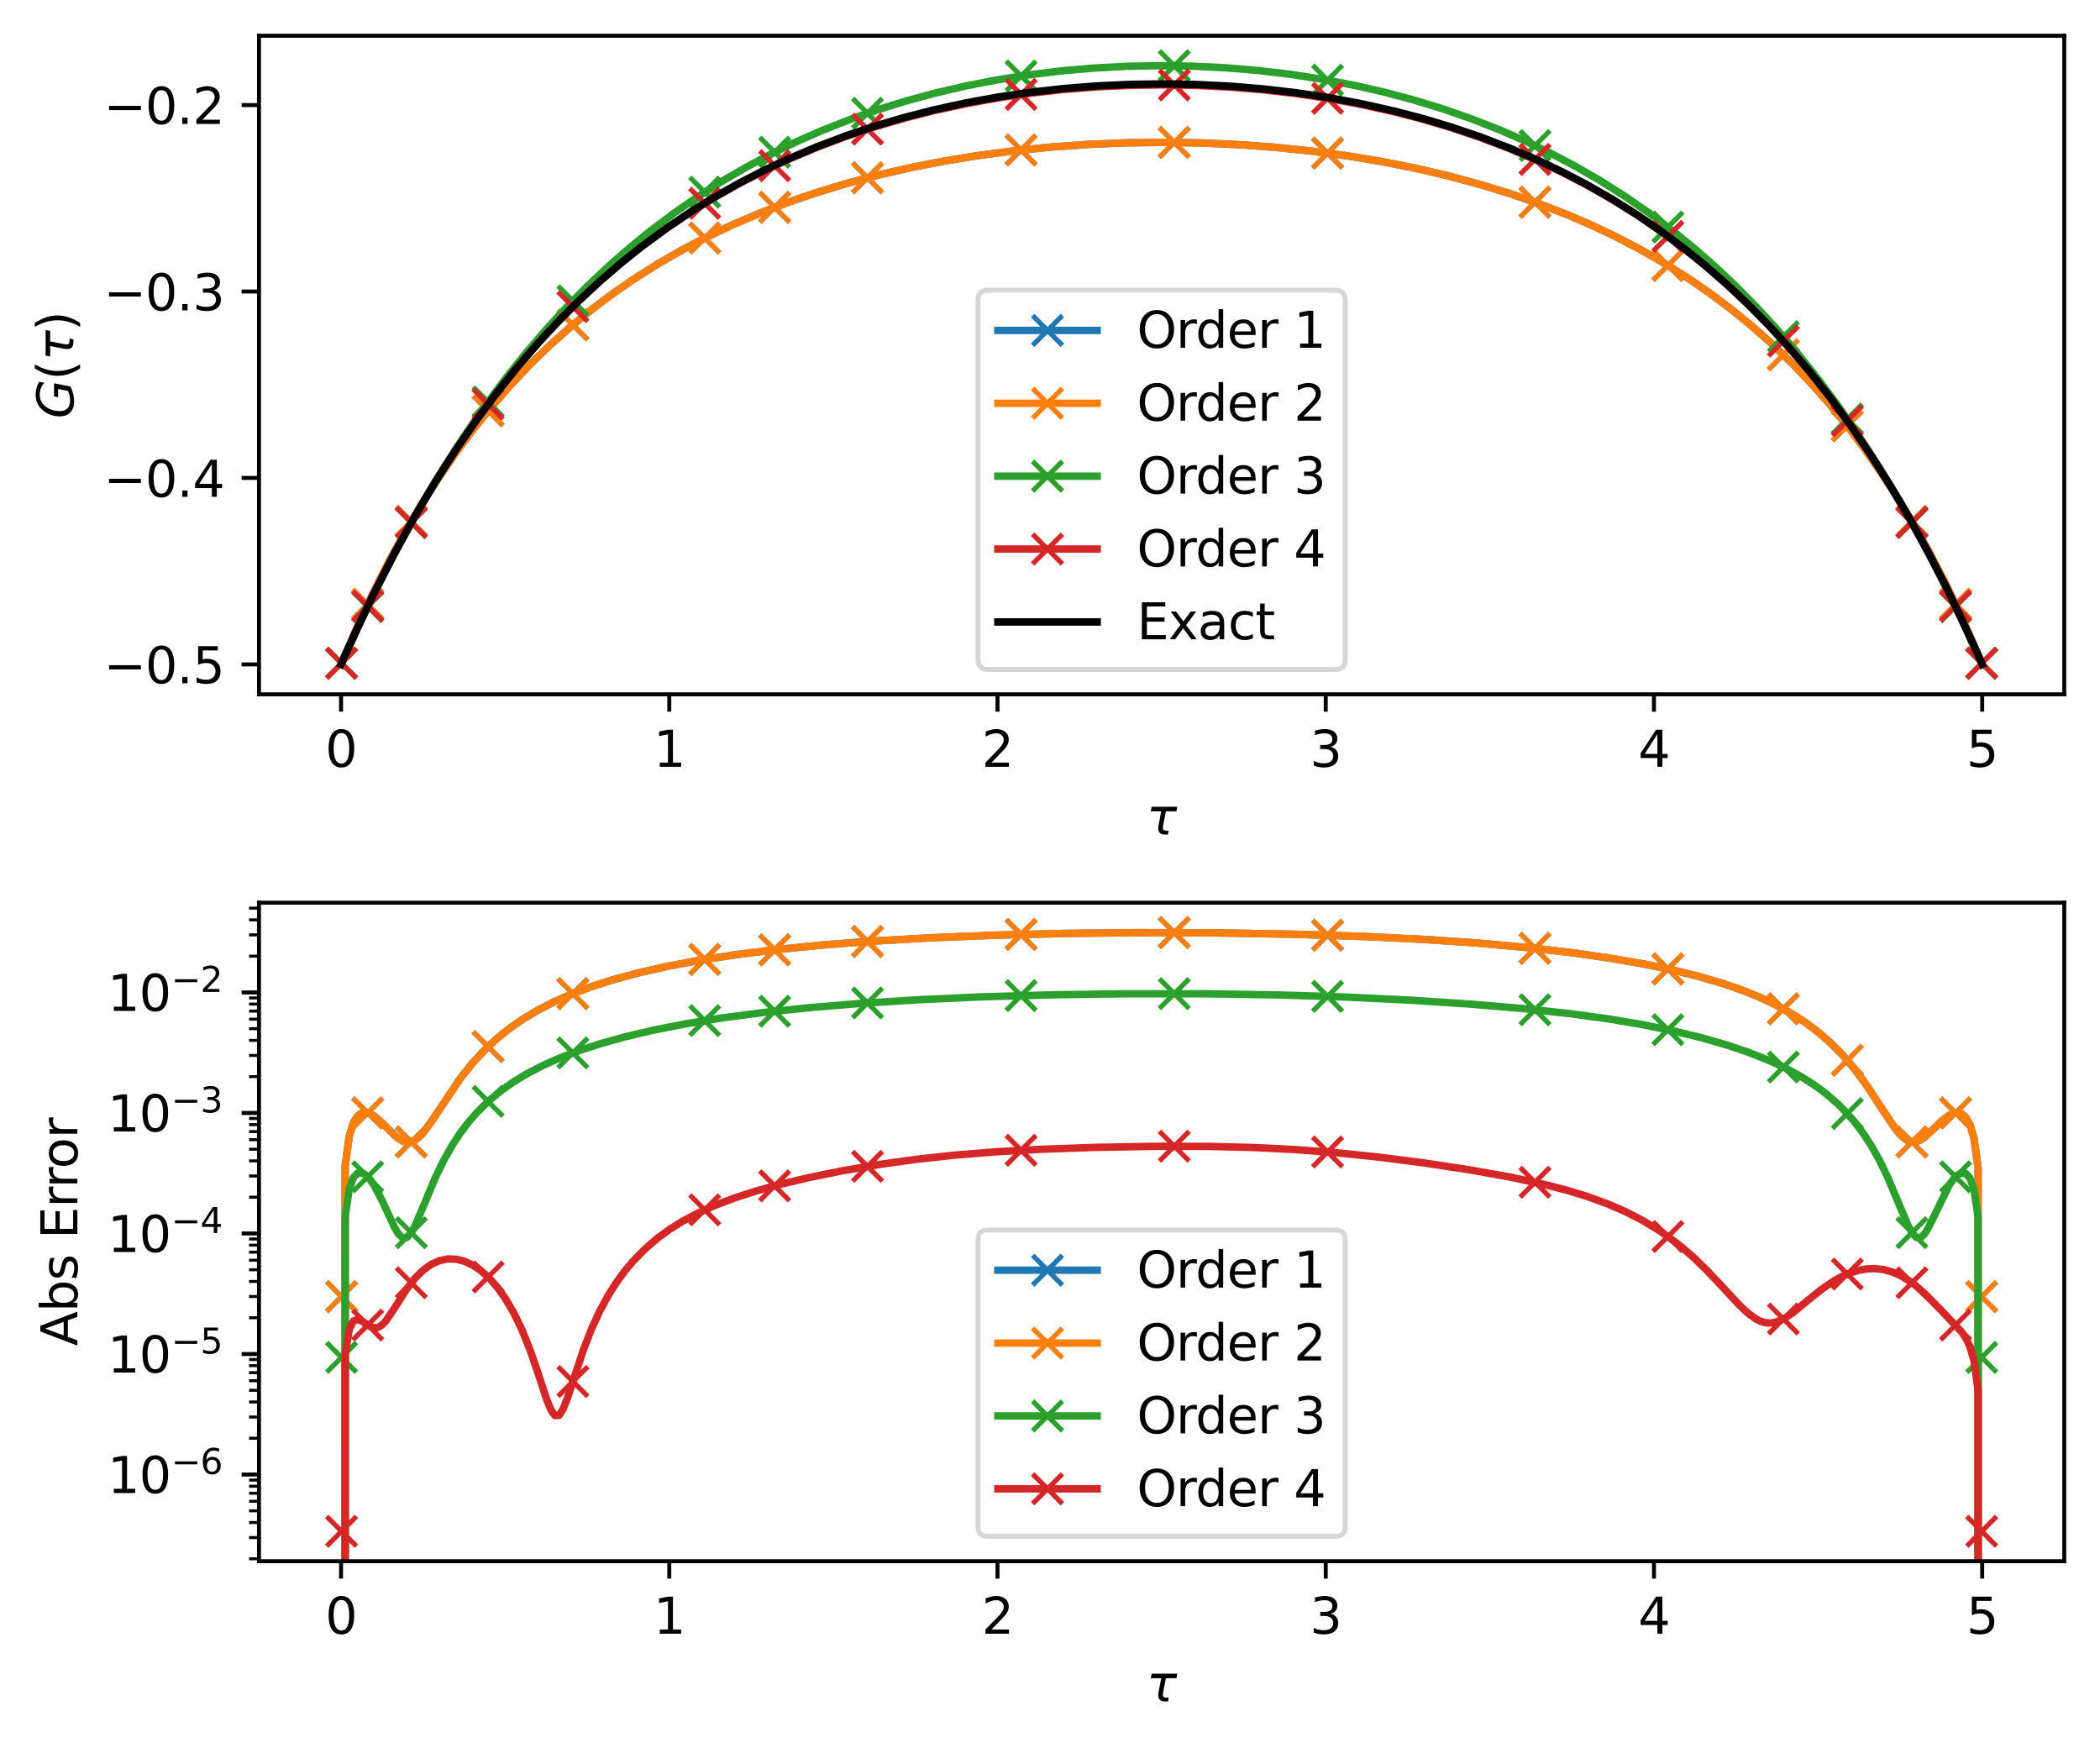 <?xml version="1.0" encoding="utf-8" standalone="no"?>
<!DOCTYPE svg PUBLIC "-//W3C//DTD SVG 1.1//EN"
  "http://www.w3.org/Graphics/SVG/1.1/DTD/svg11.dtd">
<svg xmlns:xlink="http://www.w3.org/1999/xlink" width="422.941pt" height="351.996pt" viewBox="0 0 422.941 351.996" xmlns="http://www.w3.org/2000/svg" version="1.1">
 <defs>
  <style type="text/css">*{stroke-linejoin: round; stroke-linecap: butt}</style>
 </defs>
 <g id="figure_1">
  <g id="patch_1">
   <path d="M 0 351.996 
L 422.941 351.996 
L 422.941 0 
L 0 0 
z
" style="fill: #ffffff"/>
  </g>
  <g id="axes_1">
   <g id="patch_2">
    <path d="M 52.161 139.84 
L 415.741 139.84 
L 415.741 7.2 
L 52.161 7.2 
z
" style="fill: #ffffff"/>
   </g>
   <g id="matplotlib.axis_1">
    <g id="xtick_1">
     <g id="line2d_1">
      <defs>
       <path id="m8c994b52a9" d="M 0 0 
L 0 3.5 
" style="stroke: #000000; stroke-width: 0.8"/>
      </defs>
      <g>
       <use xlink:href="#m8c994b52a9" x="68.687" y="139.84" style="stroke: #000000; stroke-width: 0.8"/>
      </g>
     </g>
     <g id="text_1">
      <!-- 0 -->
      <g transform="translate(65.506 154.438) scale(0.1 -0.1)">
       <defs>
        <path id="DejaVuSans-30" d="M 2034 4250 
Q 1547 4250 1301 3770 
Q 1056 3291 1056 2328 
Q 1056 1369 1301 889 
Q 1547 409 2034 409 
Q 2525 409 2770 889 
Q 3016 1369 3016 2328 
Q 3016 3291 2770 3770 
Q 2525 4250 2034 4250 
z
M 2034 4750 
Q 2819 4750 3233 4129 
Q 3647 3509 3647 2328 
Q 3647 1150 3233 529 
Q 2819 -91 2034 -91 
Q 1250 -91 836 529 
Q 422 1150 422 2328 
Q 422 3509 836 4129 
Q 1250 4750 2034 4750 
z
" transform="scale(0.016)"/>
       </defs>
       <use xlink:href="#DejaVuSans-30"/>
      </g>
     </g>
    </g>
    <g id="xtick_2">
     <g id="line2d_2">
      <g>
       <use xlink:href="#m8c994b52a9" x="134.793" y="139.84" style="stroke: #000000; stroke-width: 0.8"/>
      </g>
     </g>
     <g id="text_2">
      <!-- 1 -->
      <g transform="translate(131.612 154.438) scale(0.1 -0.1)">
       <defs>
        <path id="DejaVuSans-31" d="M 794 531 
L 1825 531 
L 1825 4091 
L 703 3866 
L 703 4441 
L 1819 4666 
L 2450 4666 
L 2450 531 
L 3481 531 
L 3481 0 
L 794 0 
L 794 531 
z
" transform="scale(0.016)"/>
       </defs>
       <use xlink:href="#DejaVuSans-31"/>
      </g>
     </g>
    </g>
    <g id="xtick_3">
     <g id="line2d_3">
      <g>
       <use xlink:href="#m8c994b52a9" x="200.898" y="139.84" style="stroke: #000000; stroke-width: 0.8"/>
      </g>
     </g>
     <g id="text_3">
      <!-- 2 -->
      <g transform="translate(197.717 154.438) scale(0.1 -0.1)">
       <defs>
        <path id="DejaVuSans-32" d="M 1228 531 
L 3431 531 
L 3431 0 
L 469 0 
L 469 531 
Q 828 903 1448 1529 
Q 2069 2156 2228 2338 
Q 2531 2678 2651 2914 
Q 2772 3150 2772 3378 
Q 2772 3750 2511 3984 
Q 2250 4219 1831 4219 
Q 1534 4219 1204 4116 
Q 875 4013 500 3803 
L 500 4441 
Q 881 4594 1212 4672 
Q 1544 4750 1819 4750 
Q 2544 4750 2975 4387 
Q 3406 4025 3406 3419 
Q 3406 3131 3298 2873 
Q 3191 2616 2906 2266 
Q 2828 2175 2409 1742 
Q 1991 1309 1228 531 
z
" transform="scale(0.016)"/>
       </defs>
       <use xlink:href="#DejaVuSans-32"/>
      </g>
     </g>
    </g>
    <g id="xtick_4">
     <g id="line2d_4">
      <g>
       <use xlink:href="#m8c994b52a9" x="267.004" y="139.84" style="stroke: #000000; stroke-width: 0.8"/>
      </g>
     </g>
     <g id="text_4">
      <!-- 3 -->
      <g transform="translate(263.822 154.438) scale(0.1 -0.1)">
       <defs>
        <path id="DejaVuSans-33" d="M 2597 2516 
Q 3050 2419 3304 2112 
Q 3559 1806 3559 1356 
Q 3559 666 3084 287 
Q 2609 -91 1734 -91 
Q 1441 -91 1130 -33 
Q 819 25 488 141 
L 488 750 
Q 750 597 1062 519 
Q 1375 441 1716 441 
Q 2309 441 2620 675 
Q 2931 909 2931 1356 
Q 2931 1769 2642 2001 
Q 2353 2234 1838 2234 
L 1294 2234 
L 1294 2753 
L 1863 2753 
Q 2328 2753 2575 2939 
Q 2822 3125 2822 3475 
Q 2822 3834 2567 4026 
Q 2313 4219 1838 4219 
Q 1578 4219 1281 4162 
Q 984 4106 628 3988 
L 628 4550 
Q 988 4650 1302 4700 
Q 1616 4750 1894 4750 
Q 2613 4750 3031 4423 
Q 3450 4097 3450 3541 
Q 3450 3153 3228 2886 
Q 3006 2619 2597 2516 
z
" transform="scale(0.016)"/>
       </defs>
       <use xlink:href="#DejaVuSans-33"/>
      </g>
     </g>
    </g>
    <g id="xtick_5">
     <g id="line2d_5">
      <g>
       <use xlink:href="#m8c994b52a9" x="333.109" y="139.84" style="stroke: #000000; stroke-width: 0.8"/>
      </g>
     </g>
     <g id="text_5">
      <!-- 4 -->
      <g transform="translate(329.928 154.438) scale(0.1 -0.1)">
       <defs>
        <path id="DejaVuSans-34" d="M 2419 4116 
L 825 1625 
L 2419 1625 
L 2419 4116 
z
M 2253 4666 
L 3047 4666 
L 3047 1625 
L 3713 1625 
L 3713 1100 
L 3047 1100 
L 3047 0 
L 2419 0 
L 2419 1100 
L 313 1100 
L 313 1709 
L 2253 4666 
z
" transform="scale(0.016)"/>
       </defs>
       <use xlink:href="#DejaVuSans-34"/>
      </g>
     </g>
    </g>
    <g id="xtick_6">
     <g id="line2d_6">
      <g>
       <use xlink:href="#m8c994b52a9" x="399.215" y="139.84" style="stroke: #000000; stroke-width: 0.8"/>
      </g>
     </g>
     <g id="text_6">
      <!-- 5 -->
      <g transform="translate(396.033 154.438) scale(0.1 -0.1)">
       <defs>
        <path id="DejaVuSans-35" d="M 691 4666 
L 3169 4666 
L 3169 4134 
L 1269 4134 
L 1269 2991 
Q 1406 3038 1543 3061 
Q 1681 3084 1819 3084 
Q 2600 3084 3056 2656 
Q 3513 2228 3513 1497 
Q 3513 744 3044 326 
Q 2575 -91 1722 -91 
Q 1428 -91 1123 -41 
Q 819 9 494 109 
L 494 744 
Q 775 591 1075 516 
Q 1375 441 1709 441 
Q 2250 441 2565 725 
Q 2881 1009 2881 1497 
Q 2881 1984 2565 2268 
Q 2250 2553 1709 2553 
Q 1456 2553 1204 2497 
Q 953 2441 691 2322 
L 691 4666 
z
" transform="scale(0.016)"/>
       </defs>
       <use xlink:href="#DejaVuSans-35"/>
      </g>
     </g>
    </g>
    <g id="text_7">
     <!-- $\tau$ -->
     <g transform="translate(230.901 168.117) scale(0.1 -0.1)">
      <defs>
       <path id="DejaVuSans-Oblique-3c4" d="M 2103 638 
Q 2188 488 2525 488 
L 2800 488 
L 2706 0 
L 2363 0 
Q 1800 0 1600 300 
Q 1403 606 1534 1269 
L 1856 2925 
L 541 2925 
L 653 3500 
L 3881 3500 
L 3769 2925 
L 2444 2925 
L 2113 1234 
Q 2025 781 2103 638 
z
" transform="scale(0.016)"/>
      </defs>
      <use xlink:href="#DejaVuSans-Oblique-3c4" transform="translate(0 0.312)"/>
     </g>
    </g>
   </g>
   <g id="matplotlib.axis_2">
    <g id="ytick_1">
     <g id="line2d_7">
      <defs>
       <path id="m9eaa37b77f" d="M 0 0 
L -3.5 0 
" style="stroke: #000000; stroke-width: 0.8"/>
      </defs>
      <g>
       <use xlink:href="#m9eaa37b77f" x="52.161" y="133.811" style="stroke: #000000; stroke-width: 0.8"/>
      </g>
     </g>
     <g id="text_8">
      <!-- −0.5 -->
      <g transform="translate(20.878 137.61) scale(0.1 -0.1)">
       <defs>
        <path id="DejaVuSans-2212" d="M 678 2272 
L 4684 2272 
L 4684 1741 
L 678 1741 
L 678 2272 
z
" transform="scale(0.016)"/>
        <path id="DejaVuSans-2e" d="M 684 794 
L 1344 794 
L 1344 0 
L 684 0 
L 684 794 
z
" transform="scale(0.016)"/>
       </defs>
       <use xlink:href="#DejaVuSans-2212"/>
       <use xlink:href="#DejaVuSans-30" transform="translate(83.789 0)"/>
       <use xlink:href="#DejaVuSans-2e" transform="translate(147.412 0)"/>
       <use xlink:href="#DejaVuSans-35" transform="translate(179.199 0)"/>
      </g>
     </g>
    </g>
    <g id="ytick_2">
     <g id="line2d_8">
      <g>
       <use xlink:href="#m9eaa37b77f" x="52.161" y="96.261" style="stroke: #000000; stroke-width: 0.8"/>
      </g>
     </g>
     <g id="text_9">
      <!-- −0.4 -->
      <g transform="translate(20.878 100.06) scale(0.1 -0.1)">
       <use xlink:href="#DejaVuSans-2212"/>
       <use xlink:href="#DejaVuSans-30" transform="translate(83.789 0)"/>
       <use xlink:href="#DejaVuSans-2e" transform="translate(147.412 0)"/>
       <use xlink:href="#DejaVuSans-34" transform="translate(179.199 0)"/>
      </g>
     </g>
    </g>
    <g id="ytick_3">
     <g id="line2d_9">
      <g>
       <use xlink:href="#m9eaa37b77f" x="52.161" y="58.712" style="stroke: #000000; stroke-width: 0.8"/>
      </g>
     </g>
     <g id="text_10">
      <!-- −0.3 -->
      <g transform="translate(20.878 62.511) scale(0.1 -0.1)">
       <use xlink:href="#DejaVuSans-2212"/>
       <use xlink:href="#DejaVuSans-30" transform="translate(83.789 0)"/>
       <use xlink:href="#DejaVuSans-2e" transform="translate(147.412 0)"/>
       <use xlink:href="#DejaVuSans-33" transform="translate(179.199 0)"/>
      </g>
     </g>
    </g>
    <g id="ytick_4">
     <g id="line2d_10">
      <g>
       <use xlink:href="#m9eaa37b77f" x="52.161" y="21.162" style="stroke: #000000; stroke-width: 0.8"/>
      </g>
     </g>
     <g id="text_11">
      <!-- −0.2 -->
      <g transform="translate(20.878 24.961) scale(0.1 -0.1)">
       <use xlink:href="#DejaVuSans-2212"/>
       <use xlink:href="#DejaVuSans-30" transform="translate(83.789 0)"/>
       <use xlink:href="#DejaVuSans-2e" transform="translate(147.412 0)"/>
       <use xlink:href="#DejaVuSans-32" transform="translate(179.199 0)"/>
      </g>
     </g>
    </g>
    <g id="text_12">
     <!-- $G(\tau)$ -->
     <g transform="translate(14.798 84.32) rotate(-90) scale(0.1 -0.1)">
      <defs>
       <path id="DejaVuSans-Oblique-47" d="M 3494 697 
L 3738 1919 
L 2700 1919 
L 2797 2438 
L 4453 2438 
L 4050 384 
Q 3634 156 3143 32 
Q 2653 -91 2156 -91 
Q 1278 -91 783 396 
Q 288 884 288 1753 
Q 288 2475 589 3126 
Q 891 3778 1422 4213 
Q 1756 4484 2153 4617 
Q 2550 4750 3034 4750 
Q 3472 4750 3873 4639 
Q 4275 4528 4641 4306 
L 4513 3634 
Q 4231 3928 3853 4083 
Q 3475 4238 3047 4238 
Q 2550 4238 2172 4048 
Q 1794 3859 1497 3463 
Q 1244 3125 1098 2667 
Q 953 2209 953 1734 
Q 953 1081 1287 751 
Q 1622 422 2284 422 
Q 2616 422 2925 492 
Q 3234 563 3494 697 
z
" transform="scale(0.016)"/>
       <path id="DejaVuSans-28" d="M 1984 4856 
Q 1566 4138 1362 3434 
Q 1159 2731 1159 2009 
Q 1159 1288 1364 580 
Q 1569 -128 1984 -844 
L 1484 -844 
Q 1016 -109 783 600 
Q 550 1309 550 2009 
Q 550 2706 781 3412 
Q 1013 4119 1484 4856 
L 1984 4856 
z
" transform="scale(0.016)"/>
       <path id="DejaVuSans-29" d="M 513 4856 
L 1013 4856 
Q 1481 4119 1714 3412 
Q 1947 2706 1947 2009 
Q 1947 1309 1714 600 
Q 1481 -109 1013 -844 
L 513 -844 
Q 928 -128 1133 580 
Q 1338 1288 1338 2009 
Q 1338 2731 1133 3434 
Q 928 4138 513 4856 
z
" transform="scale(0.016)"/>
      </defs>
      <use xlink:href="#DejaVuSans-Oblique-47" transform="translate(0 0.125)"/>
      <use xlink:href="#DejaVuSans-28" transform="translate(77.49 0.125)"/>
      <use xlink:href="#DejaVuSans-Oblique-3c4" transform="translate(116.504 0.125)"/>
      <use xlink:href="#DejaVuSans-29" transform="translate(176.709 0.125)"/>
     </g>
    </g>
   </g>
   <g id="line2d_11"/>
   <g id="line2d_12">
    <defs>
     <path id="m26cce6874d" d="M -3 3 
L 3 -3 
M -3 -3 
L 3 3 
" style="stroke: #1f77b4"/>
    </defs>
    <g clip-path="url(#pd6fc9ed861)">
     <use xlink:href="#m26cce6874d" x="68.787" y="133.572" style="fill: #1f77b4; stroke: #1f77b4"/>
     <use xlink:href="#m26cce6874d" x="74.056" y="121.705" style="fill: #1f77b4; stroke: #1f77b4"/>
     <use xlink:href="#m26cce6874d" x="82.837" y="105.022" style="fill: #1f77b4; stroke: #1f77b4"/>
     <use xlink:href="#m26cce6874d" x="98.307" y="82.737" style="fill: #1f77b4; stroke: #1f77b4"/>
     <use xlink:href="#m26cce6874d" x="115.372" y="65.426" style="fill: #1f77b4; stroke: #1f77b4"/>
     <use xlink:href="#m26cce6874d" x="141.928" y="47.943" style="fill: #1f77b4; stroke: #1f77b4"/>
     <use xlink:href="#m26cce6874d" x="156.012" y="41.75" style="fill: #1f77b4; stroke: #1f77b4"/>
     <use xlink:href="#m26cce6874d" x="174.712" y="35.808" style="fill: #1f77b4; stroke: #1f77b4"/>
     <use xlink:href="#m26cce6874d" x="205.651" y="30.208" style="fill: #1f77b4; stroke: #1f77b4"/>
     <use xlink:href="#m26cce6874d" x="236.501" y="28.683" style="fill: #1f77b4; stroke: #1f77b4"/>
     <use xlink:href="#m26cce6874d" x="267.371" y="30.829" style="fill: #1f77b4; stroke: #1f77b4"/>
     <use xlink:href="#m26cce6874d" x="309.146" y="40.73" style="fill: #1f77b4; stroke: #1f77b4"/>
     <use xlink:href="#m26cce6874d" x="335.917" y="53.454" style="fill: #1f77b4; stroke: #1f77b4"/>
     <use xlink:href="#m26cce6874d" x="359.174" y="71.447" style="fill: #1f77b4; stroke: #1f77b4"/>
     <use xlink:href="#m26cce6874d" x="372.048" y="85.781" style="fill: #1f77b4; stroke: #1f77b4"/>
     <use xlink:href="#m26cce6874d" x="385.065" y="105.022" style="fill: #1f77b4; stroke: #1f77b4"/>
     <use xlink:href="#m26cce6874d" x="393.846" y="121.705" style="fill: #1f77b4; stroke: #1f77b4"/>
     <use xlink:href="#m26cce6874d" x="399.115" y="133.572" style="fill: #1f77b4; stroke: #1f77b4"/>
    </g>
   </g>
   <g id="line2d_13">
    <path d="M 68.687 133.811 
L 72.001 126.149 
L 75.314 119.092 
L 78.628 112.583 
L 81.942 106.569 
L 85.255 101.005 
L 88.569 95.849 
L 91.882 91.067 
L 95.196 86.624 
L 98.509 82.493 
L 102.651 77.727 
L 106.793 73.361 
L 110.935 69.356 
L 115.077 65.677 
L 119.219 62.293 
L 123.361 59.178 
L 127.503 56.308 
L 132.473 53.158 
L 137.444 50.298 
L 142.414 47.7 
L 147.384 45.341 
L 153.183 42.861 
L 158.982 40.649 
L 164.78 38.679 
L 170.579 36.93 
L 177.206 35.179 
L 183.833 33.671 
L 190.461 32.386 
L 197.088 31.31 
L 204.543 30.333 
L 211.999 29.59 
L 219.454 29.069 
L 226.91 28.764 
L 234.365 28.671 
L 241.821 28.787 
L 249.276 29.116 
L 256.732 29.661 
L 264.187 30.43 
L 271.643 31.434 
L 278.27 32.535 
L 284.897 33.847 
L 291.524 35.384 
L 298.151 37.167 
L 303.95 38.946 
L 309.749 40.95 
L 315.547 43.199 
L 320.518 45.341 
L 325.488 47.7 
L 330.458 50.298 
L 335.429 53.158 
L 340.399 56.308 
L 344.541 59.178 
L 348.683 62.293 
L 352.825 65.677 
L 356.967 69.356 
L 361.109 73.361 
L 365.251 77.727 
L 368.564 81.506 
L 371.878 85.563 
L 375.191 89.926 
L 378.505 94.62 
L 381.818 99.679 
L 385.132 105.137 
L 388.446 111.035 
L 391.759 117.416 
L 395.073 124.33 
L 398.386 131.835 
L 399.215 133.811 
L 399.215 133.811 
" clip-path="url(#pd6fc9ed861)" style="fill: none; stroke: #1f77b4; stroke-width: 1.5; stroke-linecap: square"/>
   </g>
   <g id="line2d_14"/>
   <g id="line2d_15">
    <defs>
     <path id="m26da6beeae" d="M -3 3 
L 3 -3 
M -3 -3 
L 3 3 
" style="stroke: #ff7f0e"/>
    </defs>
    <g clip-path="url(#pd6fc9ed861)">
     <use xlink:href="#m26da6beeae" x="68.787" y="133.572" style="fill: #ff7f0e; stroke: #ff7f0e"/>
     <use xlink:href="#m26da6beeae" x="74.056" y="121.705" style="fill: #ff7f0e; stroke: #ff7f0e"/>
     <use xlink:href="#m26da6beeae" x="82.837" y="105.022" style="fill: #ff7f0e; stroke: #ff7f0e"/>
     <use xlink:href="#m26da6beeae" x="98.307" y="82.737" style="fill: #ff7f0e; stroke: #ff7f0e"/>
     <use xlink:href="#m26da6beeae" x="115.372" y="65.426" style="fill: #ff7f0e; stroke: #ff7f0e"/>
     <use xlink:href="#m26da6beeae" x="141.928" y="47.943" style="fill: #ff7f0e; stroke: #ff7f0e"/>
     <use xlink:href="#m26da6beeae" x="156.012" y="41.75" style="fill: #ff7f0e; stroke: #ff7f0e"/>
     <use xlink:href="#m26da6beeae" x="174.712" y="35.808" style="fill: #ff7f0e; stroke: #ff7f0e"/>
     <use xlink:href="#m26da6beeae" x="205.651" y="30.208" style="fill: #ff7f0e; stroke: #ff7f0e"/>
     <use xlink:href="#m26da6beeae" x="236.501" y="28.683" style="fill: #ff7f0e; stroke: #ff7f0e"/>
     <use xlink:href="#m26da6beeae" x="267.371" y="30.829" style="fill: #ff7f0e; stroke: #ff7f0e"/>
     <use xlink:href="#m26da6beeae" x="309.146" y="40.73" style="fill: #ff7f0e; stroke: #ff7f0e"/>
     <use xlink:href="#m26da6beeae" x="335.917" y="53.454" style="fill: #ff7f0e; stroke: #ff7f0e"/>
     <use xlink:href="#m26da6beeae" x="359.174" y="71.447" style="fill: #ff7f0e; stroke: #ff7f0e"/>
     <use xlink:href="#m26da6beeae" x="372.048" y="85.781" style="fill: #ff7f0e; stroke: #ff7f0e"/>
     <use xlink:href="#m26da6beeae" x="385.065" y="105.022" style="fill: #ff7f0e; stroke: #ff7f0e"/>
     <use xlink:href="#m26da6beeae" x="393.846" y="121.705" style="fill: #ff7f0e; stroke: #ff7f0e"/>
     <use xlink:href="#m26da6beeae" x="399.115" y="133.572" style="fill: #ff7f0e; stroke: #ff7f0e"/>
    </g>
   </g>
   <g id="line2d_16">
    <path d="M 68.687 133.811 
L 72.001 126.149 
L 75.314 119.092 
L 78.628 112.583 
L 81.942 106.569 
L 85.255 101.005 
L 88.569 95.849 
L 91.882 91.067 
L 95.196 86.624 
L 98.509 82.493 
L 102.651 77.727 
L 106.793 73.361 
L 110.935 69.356 
L 115.077 65.677 
L 119.219 62.293 
L 123.361 59.178 
L 127.503 56.308 
L 132.473 53.158 
L 137.444 50.298 
L 142.414 47.7 
L 147.384 45.341 
L 153.183 42.861 
L 158.982 40.649 
L 164.78 38.679 
L 170.579 36.93 
L 177.206 35.179 
L 183.833 33.671 
L 190.461 32.386 
L 197.088 31.31 
L 204.543 30.333 
L 211.999 29.59 
L 219.454 29.069 
L 226.91 28.764 
L 234.365 28.671 
L 241.821 28.787 
L 249.276 29.116 
L 256.732 29.661 
L 264.187 30.43 
L 271.643 31.434 
L 278.27 32.535 
L 284.897 33.847 
L 291.524 35.384 
L 298.151 37.167 
L 303.95 38.946 
L 309.749 40.95 
L 315.547 43.199 
L 320.518 45.341 
L 325.488 47.7 
L 330.458 50.298 
L 335.429 53.158 
L 340.399 56.308 
L 344.541 59.178 
L 348.683 62.293 
L 352.825 65.677 
L 356.967 69.356 
L 361.109 73.361 
L 365.251 77.727 
L 368.564 81.506 
L 371.878 85.563 
L 375.191 89.926 
L 378.505 94.62 
L 381.818 99.679 
L 385.132 105.137 
L 388.446 111.035 
L 391.759 117.416 
L 395.073 124.33 
L 398.386 131.835 
L 399.215 133.811 
L 399.215 133.811 
" clip-path="url(#pd6fc9ed861)" style="fill: none; stroke: #ff7f0e; stroke-width: 1.5; stroke-linecap: square"/>
   </g>
   <g id="line2d_17"/>
   <g id="line2d_18">
    <defs>
     <path id="m5eaafee949" d="M -3 3 
L 3 -3 
M -3 -3 
L 3 3 
" style="stroke: #2ca02c"/>
    </defs>
    <g clip-path="url(#pd6fc9ed861)">
     <use xlink:href="#m5eaafee949" x="68.787" y="133.586" style="fill: #2ca02c; stroke: #2ca02c"/>
     <use xlink:href="#m5eaafee949" x="74.056" y="122.192" style="fill: #2ca02c; stroke: #2ca02c"/>
     <use xlink:href="#m5eaafee949" x="82.837" y="105.276" style="fill: #2ca02c; stroke: #2ca02c"/>
     <use xlink:href="#m5eaafee949" x="98.307" y="80.936" style="fill: #2ca02c; stroke: #2ca02c"/>
     <use xlink:href="#m5eaafee949" x="115.372" y="60.572" style="fill: #2ca02c; stroke: #2ca02c"/>
     <use xlink:href="#m5eaafee949" x="141.928" y="38.699" style="fill: #2ca02c; stroke: #2ca02c"/>
     <use xlink:href="#m5eaafee949" x="156.012" y="30.653" style="fill: #2ca02c; stroke: #2ca02c"/>
     <use xlink:href="#m5eaafee949" x="174.712" y="22.802" style="fill: #2ca02c; stroke: #2ca02c"/>
     <use xlink:href="#m5eaafee949" x="205.651" y="15.303" style="fill: #2ca02c; stroke: #2ca02c"/>
     <use xlink:href="#m5eaafee949" x="236.501" y="13.245" style="fill: #2ca02c; stroke: #2ca02c"/>
     <use xlink:href="#m5eaafee949" x="267.371" y="16.139" style="fill: #2ca02c; stroke: #2ca02c"/>
     <use xlink:href="#m5eaafee949" x="309.146" y="29.314" style="fill: #2ca02c; stroke: #2ca02c"/>
     <use xlink:href="#m5eaafee949" x="335.917" y="45.732" style="fill: #2ca02c; stroke: #2ca02c"/>
     <use xlink:href="#m5eaafee949" x="359.174" y="67.802" style="fill: #2ca02c; stroke: #2ca02c"/>
     <use xlink:href="#m5eaafee949" x="372.048" y="84.382" style="fill: #2ca02c; stroke: #2ca02c"/>
     <use xlink:href="#m5eaafee949" x="385.065" y="105.276" style="fill: #2ca02c; stroke: #2ca02c"/>
     <use xlink:href="#m5eaafee949" x="393.846" y="122.192" style="fill: #2ca02c; stroke: #2ca02c"/>
     <use xlink:href="#m5eaafee949" x="399.115" y="133.586" style="fill: #2ca02c; stroke: #2ca02c"/>
    </g>
   </g>
   <g id="line2d_19">
    <path d="M 68.687 133.811 
L 72.829 124.757 
L 76.971 116.299 
L 81.113 108.404 
L 85.255 101.039 
L 89.397 94.171 
L 93.539 87.768 
L 97.681 81.801 
L 101.823 76.24 
L 105.965 71.059 
L 110.107 66.233 
L 114.249 61.737 
L 118.391 57.55 
L 122.533 53.651 
L 126.675 50.02 
L 130.816 46.642 
L 135.787 42.896 
L 140.757 39.464 
L 145.727 36.322 
L 150.698 33.449 
L 155.668 30.825 
L 160.638 28.435 
L 165.609 26.262 
L 171.408 23.984 
L 177.206 21.964 
L 183.005 20.186 
L 188.804 18.634 
L 194.602 17.296 
L 200.401 16.162 
L 207.028 15.103 
L 213.655 14.288 
L 220.283 13.707 
L 226.91 13.355 
L 233.537 13.229 
L 240.164 13.327 
L 246.791 13.65 
L 253.418 14.202 
L 260.045 14.988 
L 266.672 16.016 
L 273.299 17.296 
L 279.098 18.634 
L 284.897 20.186 
L 290.696 21.964 
L 296.494 23.984 
L 302.293 26.262 
L 307.263 28.435 
L 312.234 30.825 
L 317.204 33.449 
L 322.174 36.322 
L 327.145 39.464 
L 332.115 42.896 
L 337.085 46.642 
L 341.227 50.02 
L 345.369 53.651 
L 349.511 57.55 
L 353.653 61.737 
L 357.795 66.233 
L 361.937 71.059 
L 366.079 76.24 
L 370.221 81.801 
L 374.363 87.768 
L 378.505 94.171 
L 382.647 101.039 
L 386.789 108.404 
L 390.931 116.299 
L 395.073 124.757 
L 399.215 133.811 
L 399.215 133.811 
" clip-path="url(#pd6fc9ed861)" style="fill: none; stroke: #2ca02c; stroke-width: 1.5; stroke-linecap: square"/>
   </g>
   <g id="line2d_20"/>
   <g id="line2d_21">
    <defs>
     <path id="m76a82414dd" d="M -3 3 
L 3 -3 
M -3 -3 
L 3 3 
" style="stroke: #d62728"/>
    </defs>
    <g clip-path="url(#pd6fc9ed861)">
     <use xlink:href="#m76a82414dd" x="68.787" y="133.583" style="fill: #d62728; stroke: #d62728"/>
     <use xlink:href="#m76a82414dd" x="74.056" y="122.074" style="fill: #d62728; stroke: #d62728"/>
     <use xlink:href="#m76a82414dd" x="82.837" y="105.223" style="fill: #d62728; stroke: #d62728"/>
     <use xlink:href="#m76a82414dd" x="98.307" y="81.387" style="fill: #d62728; stroke: #d62728"/>
     <use xlink:href="#m76a82414dd" x="115.372" y="61.757" style="fill: #d62728; stroke: #d62728"/>
     <use xlink:href="#m76a82414dd" x="141.928" y="40.95" style="fill: #d62728; stroke: #d62728"/>
     <use xlink:href="#m76a82414dd" x="156.012" y="33.368" style="fill: #d62728; stroke: #d62728"/>
     <use xlink:href="#m76a82414dd" x="174.712" y="26.01" style="fill: #d62728; stroke: #d62728"/>
     <use xlink:href="#m76a82414dd" x="205.651" y="19.022" style="fill: #d62728; stroke: #d62728"/>
     <use xlink:href="#m76a82414dd" x="236.501" y="17.112" style="fill: #d62728; stroke: #d62728"/>
     <use xlink:href="#m76a82414dd" x="267.371" y="19.799" style="fill: #d62728; stroke: #d62728"/>
     <use xlink:href="#m76a82414dd" x="309.146" y="32.11" style="fill: #d62728; stroke: #d62728"/>
     <use xlink:href="#m76a82414dd" x="335.917" y="47.61" style="fill: #d62728; stroke: #d62728"/>
     <use xlink:href="#m76a82414dd" x="359.174" y="68.696" style="fill: #d62728; stroke: #d62728"/>
     <use xlink:href="#m76a82414dd" x="372.048" y="84.736" style="fill: #d62728; stroke: #d62728"/>
     <use xlink:href="#m76a82414dd" x="385.065" y="105.223" style="fill: #d62728; stroke: #d62728"/>
     <use xlink:href="#m76a82414dd" x="393.846" y="122.074" style="fill: #d62728; stroke: #d62728"/>
     <use xlink:href="#m76a82414dd" x="399.115" y="133.583" style="fill: #d62728; stroke: #d62728"/>
    </g>
   </g>
   <g id="line2d_22">
    <path d="M 68.687 133.811 
L 72.001 126.429 
L 75.314 119.488 
L 79.456 111.39 
L 83.598 103.887 
L 87.74 96.932 
L 91.882 90.482 
L 96.024 84.498 
L 100.166 78.945 
L 104.308 73.791 
L 108.45 69.005 
L 112.592 64.561 
L 116.734 60.433 
L 120.876 56.599 
L 125.018 53.037 
L 129.16 49.729 
L 134.13 46.07 
L 139.1 42.724 
L 144.071 39.665 
L 149.041 36.873 
L 154.011 34.327 
L 158.982 32.01 
L 164.78 29.574 
L 170.579 27.405 
L 176.378 25.483 
L 182.177 23.791 
L 187.975 22.315 
L 194.602 20.875 
L 201.23 19.685 
L 207.857 18.73 
L 214.484 18 
L 221.111 17.488 
L 227.738 17.188 
L 234.365 17.097 
L 240.992 17.214 
L 247.619 17.54 
L 254.246 18.079 
L 260.874 18.836 
L 267.501 19.82 
L 274.128 21.041 
L 280.755 22.513 
L 286.554 24.019 
L 292.352 25.743 
L 298.151 27.699 
L 303.95 29.905 
L 309.749 32.381 
L 314.719 34.735 
L 319.689 37.321 
L 324.66 40.156 
L 329.63 43.261 
L 334.6 46.657 
L 339.571 50.371 
L 343.712 53.728 
L 347.854 57.343 
L 351.996 61.234 
L 356.138 65.424 
L 360.28 69.934 
L 364.422 74.791 
L 368.564 80.023 
L 372.706 85.659 
L 376.848 91.733 
L 380.99 98.281 
L 385.132 105.342 
L 388.446 111.39 
L 391.759 117.819 
L 395.073 124.653 
L 398.386 131.922 
L 399.215 133.811 
L 399.215 133.811 
" clip-path="url(#pd6fc9ed861)" style="fill: none; stroke: #d62728; stroke-width: 1.5; stroke-linecap: square"/>
   </g>
   <g id="line2d_23"/>
   <g id="line2d_24">
    <path d="M 68.687 133.811 
L 72.001 126.433 
L 75.314 119.496 
L 79.456 111.402 
L 83.598 103.902 
L 87.74 96.949 
L 91.882 90.499 
L 96.024 84.515 
L 100.166 78.961 
L 104.308 73.803 
L 108.45 69.013 
L 112.592 64.563 
L 116.734 60.428 
L 120.876 56.587 
L 125.018 53.017 
L 129.16 49.7 
L 134.13 46.03 
L 139.1 42.671 
L 144.071 39.601 
L 149.041 36.797 
L 154.011 34.239 
L 158.982 31.909 
L 164.78 29.46 
L 170.579 27.278 
L 176.378 25.344 
L 182.177 23.641 
L 187.975 22.155 
L 194.602 20.705 
L 201.23 19.506 
L 207.857 18.543 
L 214.484 17.808 
L 221.111 17.292 
L 227.738 16.99 
L 234.365 16.898 
L 240.992 17.016 
L 247.619 17.345 
L 254.246 17.888 
L 260.874 18.651 
L 267.501 19.642 
L 274.128 20.872 
L 280.755 22.354 
L 286.554 23.871 
L 292.352 25.606 
L 298.151 27.574 
L 303.95 29.793 
L 309.749 32.283 
L 314.719 34.649 
L 319.689 37.247 
L 324.66 40.094 
L 329.63 43.21 
L 334.6 46.619 
L 339.571 50.344 
L 343.712 53.71 
L 347.854 57.333 
L 351.996 61.231 
L 356.138 65.427 
L 360.28 69.943 
L 364.422 74.804 
L 368.564 80.039 
L 372.706 85.677 
L 376.848 91.751 
L 380.99 98.298 
L 385.132 105.357 
L 388.446 111.402 
L 391.759 117.828 
L 395.073 124.659 
L 398.386 131.923 
L 399.215 133.811 
L 399.215 133.811 
" clip-path="url(#pd6fc9ed861)" style="fill: none; stroke: #000000; stroke-width: 1.5; stroke-linecap: square"/>
   </g>
   <g id="patch_3">
    <path d="M 52.161 139.84 
L 52.161 7.2 
" style="fill: none; stroke: #000000; stroke-width: 0.8; stroke-linejoin: miter; stroke-linecap: square"/>
   </g>
   <g id="patch_4">
    <path d="M 415.741 139.84 
L 415.741 7.2 
" style="fill: none; stroke: #000000; stroke-width: 0.8; stroke-linejoin: miter; stroke-linecap: square"/>
   </g>
   <g id="patch_5">
    <path d="M 52.161 139.84 
L 415.741 139.84 
" style="fill: none; stroke: #000000; stroke-width: 0.8; stroke-linejoin: miter; stroke-linecap: square"/>
   </g>
   <g id="patch_6">
    <path d="M 52.161 7.2 
L 415.741 7.2 
" style="fill: none; stroke: #000000; stroke-width: 0.8; stroke-linejoin: miter; stroke-linecap: square"/>
   </g>
   <g id="legend_1">
    <g id="patch_7">
     <path d="M 198.97 134.84 
L 268.931 134.84 
Q 270.931 134.84 270.931 132.84 
L 270.931 60.449 
Q 270.931 58.449 268.931 58.449 
L 198.97 58.449 
Q 196.97 58.449 196.97 60.449 
L 196.97 132.84 
Q 196.97 134.84 198.97 134.84 
z
" style="fill: #ffffff; opacity: 0.8; stroke: #cccccc; stroke-linejoin: miter"/>
    </g>
    <g id="line2d_25">
     <path d="M 200.97 66.548 
L 210.97 66.548 
L 220.97 66.548 
" style="fill: none; stroke: #1f77b4; stroke-width: 1.5; stroke-linecap: square"/>
     <g>
      <use xlink:href="#m26cce6874d" x="210.97" y="66.548" style="fill: #1f77b4; stroke: #1f77b4"/>
     </g>
    </g>
    <g id="text_13">
     <!-- Order 1 -->
     <g transform="translate(228.97 70.048) scale(0.1 -0.1)">
      <defs>
       <path id="DejaVuSans-4f" d="M 2522 4238 
Q 1834 4238 1429 3725 
Q 1025 3213 1025 2328 
Q 1025 1447 1429 934 
Q 1834 422 2522 422 
Q 3209 422 3611 934 
Q 4013 1447 4013 2328 
Q 4013 3213 3611 3725 
Q 3209 4238 2522 4238 
z
M 2522 4750 
Q 3503 4750 4090 4092 
Q 4678 3434 4678 2328 
Q 4678 1225 4090 567 
Q 3503 -91 2522 -91 
Q 1538 -91 948 565 
Q 359 1222 359 2328 
Q 359 3434 948 4092 
Q 1538 4750 2522 4750 
z
" transform="scale(0.016)"/>
       <path id="DejaVuSans-72" d="M 2631 2963 
Q 2534 3019 2420 3045 
Q 2306 3072 2169 3072 
Q 1681 3072 1420 2755 
Q 1159 2438 1159 1844 
L 1159 0 
L 581 0 
L 581 3500 
L 1159 3500 
L 1159 2956 
Q 1341 3275 1631 3429 
Q 1922 3584 2338 3584 
Q 2397 3584 2469 3576 
Q 2541 3569 2628 3553 
L 2631 2963 
z
" transform="scale(0.016)"/>
       <path id="DejaVuSans-64" d="M 2906 2969 
L 2906 4863 
L 3481 4863 
L 3481 0 
L 2906 0 
L 2906 525 
Q 2725 213 2448 61 
Q 2172 -91 1784 -91 
Q 1150 -91 751 415 
Q 353 922 353 1747 
Q 353 2572 751 3078 
Q 1150 3584 1784 3584 
Q 2172 3584 2448 3432 
Q 2725 3281 2906 2969 
z
M 947 1747 
Q 947 1113 1208 752 
Q 1469 391 1925 391 
Q 2381 391 2643 752 
Q 2906 1113 2906 1747 
Q 2906 2381 2643 2742 
Q 2381 3103 1925 3103 
Q 1469 3103 1208 2742 
Q 947 2381 947 1747 
z
" transform="scale(0.016)"/>
       <path id="DejaVuSans-65" d="M 3597 1894 
L 3597 1613 
L 953 1613 
Q 991 1019 1311 708 
Q 1631 397 2203 397 
Q 2534 397 2845 478 
Q 3156 559 3463 722 
L 3463 178 
Q 3153 47 2828 -22 
Q 2503 -91 2169 -91 
Q 1331 -91 842 396 
Q 353 884 353 1716 
Q 353 2575 817 3079 
Q 1281 3584 2069 3584 
Q 2775 3584 3186 3129 
Q 3597 2675 3597 1894 
z
M 3022 2063 
Q 3016 2534 2758 2815 
Q 2500 3097 2075 3097 
Q 1594 3097 1305 2825 
Q 1016 2553 972 2059 
L 3022 2063 
z
" transform="scale(0.016)"/>
       <path id="DejaVuSans-20" transform="scale(0.016)"/>
      </defs>
      <use xlink:href="#DejaVuSans-4f"/>
      <use xlink:href="#DejaVuSans-72" transform="translate(78.711 0)"/>
      <use xlink:href="#DejaVuSans-64" transform="translate(118.074 0)"/>
      <use xlink:href="#DejaVuSans-65" transform="translate(181.551 0)"/>
      <use xlink:href="#DejaVuSans-72" transform="translate(243.074 0)"/>
      <use xlink:href="#DejaVuSans-20" transform="translate(284.188 0)"/>
      <use xlink:href="#DejaVuSans-31" transform="translate(315.975 0)"/>
     </g>
    </g>
    <g id="line2d_26">
     <path d="M 200.97 81.226 
L 210.97 81.226 
L 220.97 81.226 
" style="fill: none; stroke: #ff7f0e; stroke-width: 1.5; stroke-linecap: square"/>
     <g>
      <use xlink:href="#m26da6beeae" x="210.97" y="81.226" style="fill: #ff7f0e; stroke: #ff7f0e"/>
     </g>
    </g>
    <g id="text_14">
     <!-- Order 2 -->
     <g transform="translate(228.97 84.726) scale(0.1 -0.1)">
      <use xlink:href="#DejaVuSans-4f"/>
      <use xlink:href="#DejaVuSans-72" transform="translate(78.711 0)"/>
      <use xlink:href="#DejaVuSans-64" transform="translate(118.074 0)"/>
      <use xlink:href="#DejaVuSans-65" transform="translate(181.551 0)"/>
      <use xlink:href="#DejaVuSans-72" transform="translate(243.074 0)"/>
      <use xlink:href="#DejaVuSans-20" transform="translate(284.188 0)"/>
      <use xlink:href="#DejaVuSans-32" transform="translate(315.975 0)"/>
     </g>
    </g>
    <g id="line2d_27">
     <path d="M 200.97 95.904 
L 210.97 95.904 
L 220.97 95.904 
" style="fill: none; stroke: #2ca02c; stroke-width: 1.5; stroke-linecap: square"/>
     <g>
      <use xlink:href="#m5eaafee949" x="210.97" y="95.904" style="fill: #2ca02c; stroke: #2ca02c"/>
     </g>
    </g>
    <g id="text_15">
     <!-- Order 3 -->
     <g transform="translate(228.97 99.404) scale(0.1 -0.1)">
      <use xlink:href="#DejaVuSans-4f"/>
      <use xlink:href="#DejaVuSans-72" transform="translate(78.711 0)"/>
      <use xlink:href="#DejaVuSans-64" transform="translate(118.074 0)"/>
      <use xlink:href="#DejaVuSans-65" transform="translate(181.551 0)"/>
      <use xlink:href="#DejaVuSans-72" transform="translate(243.074 0)"/>
      <use xlink:href="#DejaVuSans-20" transform="translate(284.188 0)"/>
      <use xlink:href="#DejaVuSans-33" transform="translate(315.975 0)"/>
     </g>
    </g>
    <g id="line2d_28">
     <path d="M 200.97 110.582 
L 210.97 110.582 
L 220.97 110.582 
" style="fill: none; stroke: #d62728; stroke-width: 1.5; stroke-linecap: square"/>
     <g>
      <use xlink:href="#m76a82414dd" x="210.97" y="110.582" style="fill: #d62728; stroke: #d62728"/>
     </g>
    </g>
    <g id="text_16">
     <!-- Order 4 -->
     <g transform="translate(228.97 114.082) scale(0.1 -0.1)">
      <use xlink:href="#DejaVuSans-4f"/>
      <use xlink:href="#DejaVuSans-72" transform="translate(78.711 0)"/>
      <use xlink:href="#DejaVuSans-64" transform="translate(118.074 0)"/>
      <use xlink:href="#DejaVuSans-65" transform="translate(181.551 0)"/>
      <use xlink:href="#DejaVuSans-72" transform="translate(243.074 0)"/>
      <use xlink:href="#DejaVuSans-20" transform="translate(284.188 0)"/>
      <use xlink:href="#DejaVuSans-34" transform="translate(315.975 0)"/>
     </g>
    </g>
    <g id="line2d_29">
     <path d="M 200.97 125.26 
L 210.97 125.26 
L 220.97 125.26 
" style="fill: none; stroke: #000000; stroke-width: 1.5; stroke-linecap: square"/>
    </g>
    <g id="text_17">
     <!-- Exact -->
     <g transform="translate(228.97 128.76) scale(0.1 -0.1)">
      <defs>
       <path id="DejaVuSans-45" d="M 628 4666 
L 3578 4666 
L 3578 4134 
L 1259 4134 
L 1259 2753 
L 3481 2753 
L 3481 2222 
L 1259 2222 
L 1259 531 
L 3634 531 
L 3634 0 
L 628 0 
L 628 4666 
z
" transform="scale(0.016)"/>
       <path id="DejaVuSans-78" d="M 3513 3500 
L 2247 1797 
L 3578 0 
L 2900 0 
L 1881 1375 
L 863 0 
L 184 0 
L 1544 1831 
L 300 3500 
L 978 3500 
L 1906 2253 
L 2834 3500 
L 3513 3500 
z
" transform="scale(0.016)"/>
       <path id="DejaVuSans-61" d="M 2194 1759 
Q 1497 1759 1228 1600 
Q 959 1441 959 1056 
Q 959 750 1161 570 
Q 1363 391 1709 391 
Q 2188 391 2477 730 
Q 2766 1069 2766 1631 
L 2766 1759 
L 2194 1759 
z
M 3341 1997 
L 3341 0 
L 2766 0 
L 2766 531 
Q 2569 213 2275 61 
Q 1981 -91 1556 -91 
Q 1019 -91 701 211 
Q 384 513 384 1019 
Q 384 1609 779 1909 
Q 1175 2209 1959 2209 
L 2766 2209 
L 2766 2266 
Q 2766 2663 2505 2880 
Q 2244 3097 1772 3097 
Q 1472 3097 1187 3025 
Q 903 2953 641 2809 
L 641 3341 
Q 956 3463 1253 3523 
Q 1550 3584 1831 3584 
Q 2591 3584 2966 3190 
Q 3341 2797 3341 1997 
z
" transform="scale(0.016)"/>
       <path id="DejaVuSans-63" d="M 3122 3366 
L 3122 2828 
Q 2878 2963 2633 3030 
Q 2388 3097 2138 3097 
Q 1578 3097 1268 2742 
Q 959 2388 959 1747 
Q 959 1106 1268 751 
Q 1578 397 2138 397 
Q 2388 397 2633 464 
Q 2878 531 3122 666 
L 3122 134 
Q 2881 22 2623 -34 
Q 2366 -91 2075 -91 
Q 1284 -91 818 406 
Q 353 903 353 1747 
Q 353 2603 823 3093 
Q 1294 3584 2113 3584 
Q 2378 3584 2631 3529 
Q 2884 3475 3122 3366 
z
" transform="scale(0.016)"/>
       <path id="DejaVuSans-74" d="M 1172 4494 
L 1172 3500 
L 2356 3500 
L 2356 3053 
L 1172 3053 
L 1172 1153 
Q 1172 725 1289 603 
Q 1406 481 1766 481 
L 2356 481 
L 2356 0 
L 1766 0 
Q 1100 0 847 248 
Q 594 497 594 1153 
L 594 3053 
L 172 3053 
L 172 3500 
L 594 3500 
L 594 4494 
L 1172 4494 
z
" transform="scale(0.016)"/>
      </defs>
      <use xlink:href="#DejaVuSans-45"/>
      <use xlink:href="#DejaVuSans-78" transform="translate(63.184 0)"/>
      <use xlink:href="#DejaVuSans-61" transform="translate(122.363 0)"/>
      <use xlink:href="#DejaVuSans-63" transform="translate(183.643 0)"/>
      <use xlink:href="#DejaVuSans-74" transform="translate(238.623 0)"/>
     </g>
    </g>
   </g>
  </g>
  <g id="axes_2">
   <g id="patch_8">
    <path d="M 52.161 314.44 
L 415.741 314.44 
L 415.741 181.8 
L 52.161 181.8 
z
" style="fill: #ffffff"/>
   </g>
   <g id="matplotlib.axis_3">
    <g id="xtick_7">
     <g id="line2d_30">
      <g>
       <use xlink:href="#m8c994b52a9" x="68.687" y="314.44" style="stroke: #000000; stroke-width: 0.8"/>
      </g>
     </g>
     <g id="text_18">
      <!-- 0 -->
      <g transform="translate(65.506 329.038) scale(0.1 -0.1)">
       <use xlink:href="#DejaVuSans-30"/>
      </g>
     </g>
    </g>
    <g id="xtick_8">
     <g id="line2d_31">
      <g>
       <use xlink:href="#m8c994b52a9" x="134.793" y="314.44" style="stroke: #000000; stroke-width: 0.8"/>
      </g>
     </g>
     <g id="text_19">
      <!-- 1 -->
      <g transform="translate(131.612 329.038) scale(0.1 -0.1)">
       <use xlink:href="#DejaVuSans-31"/>
      </g>
     </g>
    </g>
    <g id="xtick_9">
     <g id="line2d_32">
      <g>
       <use xlink:href="#m8c994b52a9" x="200.898" y="314.44" style="stroke: #000000; stroke-width: 0.8"/>
      </g>
     </g>
     <g id="text_20">
      <!-- 2 -->
      <g transform="translate(197.717 329.038) scale(0.1 -0.1)">
       <use xlink:href="#DejaVuSans-32"/>
      </g>
     </g>
    </g>
    <g id="xtick_10">
     <g id="line2d_33">
      <g>
       <use xlink:href="#m8c994b52a9" x="267.004" y="314.44" style="stroke: #000000; stroke-width: 0.8"/>
      </g>
     </g>
     <g id="text_21">
      <!-- 3 -->
      <g transform="translate(263.822 329.038) scale(0.1 -0.1)">
       <use xlink:href="#DejaVuSans-33"/>
      </g>
     </g>
    </g>
    <g id="xtick_11">
     <g id="line2d_34">
      <g>
       <use xlink:href="#m8c994b52a9" x="333.109" y="314.44" style="stroke: #000000; stroke-width: 0.8"/>
      </g>
     </g>
     <g id="text_22">
      <!-- 4 -->
      <g transform="translate(329.928 329.038) scale(0.1 -0.1)">
       <use xlink:href="#DejaVuSans-34"/>
      </g>
     </g>
    </g>
    <g id="xtick_12">
     <g id="line2d_35">
      <g>
       <use xlink:href="#m8c994b52a9" x="399.215" y="314.44" style="stroke: #000000; stroke-width: 0.8"/>
      </g>
     </g>
     <g id="text_23">
      <!-- 5 -->
      <g transform="translate(396.033 329.038) scale(0.1 -0.1)">
       <use xlink:href="#DejaVuSans-35"/>
      </g>
     </g>
    </g>
    <g id="text_24">
     <!-- $\tau$ -->
     <g transform="translate(230.901 342.717) scale(0.1 -0.1)">
      <use xlink:href="#DejaVuSans-Oblique-3c4" transform="translate(0 0.312)"/>
     </g>
    </g>
   </g>
   <g id="matplotlib.axis_4">
    <g id="ytick_5">
     <g id="line2d_36">
      <g>
       <use xlink:href="#m9eaa37b77f" x="52.161" y="296.98" style="stroke: #000000; stroke-width: 0.8"/>
      </g>
     </g>
     <g id="text_25">
      <!-- $\mathdefault{10^{-6}}$ -->
      <g transform="translate(21.661 300.779) scale(0.1 -0.1)">
       <defs>
        <path id="DejaVuSans-36" d="M 2113 2584 
Q 1688 2584 1439 2293 
Q 1191 2003 1191 1497 
Q 1191 994 1439 701 
Q 1688 409 2113 409 
Q 2538 409 2786 701 
Q 3034 994 3034 1497 
Q 3034 2003 2786 2293 
Q 2538 2584 2113 2584 
z
M 3366 4563 
L 3366 3988 
Q 3128 4100 2886 4159 
Q 2644 4219 2406 4219 
Q 1781 4219 1451 3797 
Q 1122 3375 1075 2522 
Q 1259 2794 1537 2939 
Q 1816 3084 2150 3084 
Q 2853 3084 3261 2657 
Q 3669 2231 3669 1497 
Q 3669 778 3244 343 
Q 2819 -91 2113 -91 
Q 1303 -91 875 529 
Q 447 1150 447 2328 
Q 447 3434 972 4092 
Q 1497 4750 2381 4750 
Q 2619 4750 2861 4703 
Q 3103 4656 3366 4563 
z
" transform="scale(0.016)"/>
       </defs>
       <use xlink:href="#DejaVuSans-31" transform="translate(0 0.766)"/>
       <use xlink:href="#DejaVuSans-30" transform="translate(63.623 0.766)"/>
       <use xlink:href="#DejaVuSans-2212" transform="translate(128.203 39.047) scale(0.7)"/>
       <use xlink:href="#DejaVuSans-36" transform="translate(186.855 39.047) scale(0.7)"/>
      </g>
     </g>
    </g>
    <g id="ytick_6">
     <g id="line2d_37">
      <g>
       <use xlink:href="#m9eaa37b77f" x="52.161" y="272.704" style="stroke: #000000; stroke-width: 0.8"/>
      </g>
     </g>
     <g id="text_26">
      <!-- $\mathdefault{10^{-5}}$ -->
      <g transform="translate(21.661 276.504) scale(0.1 -0.1)">
       <use xlink:href="#DejaVuSans-31" transform="translate(0 0.684)"/>
       <use xlink:href="#DejaVuSans-30" transform="translate(63.623 0.684)"/>
       <use xlink:href="#DejaVuSans-2212" transform="translate(128.203 38.966) scale(0.7)"/>
       <use xlink:href="#DejaVuSans-35" transform="translate(186.855 38.966) scale(0.7)"/>
      </g>
     </g>
    </g>
    <g id="ytick_7">
     <g id="line2d_38">
      <g>
       <use xlink:href="#m9eaa37b77f" x="52.161" y="248.429" style="stroke: #000000; stroke-width: 0.8"/>
      </g>
     </g>
     <g id="text_27">
      <!-- $\mathdefault{10^{-4}}$ -->
      <g transform="translate(21.661 252.228) scale(0.1 -0.1)">
       <use xlink:href="#DejaVuSans-31" transform="translate(0 0.684)"/>
       <use xlink:href="#DejaVuSans-30" transform="translate(63.623 0.684)"/>
       <use xlink:href="#DejaVuSans-2212" transform="translate(128.203 38.966) scale(0.7)"/>
       <use xlink:href="#DejaVuSans-34" transform="translate(186.855 38.966) scale(0.7)"/>
      </g>
     </g>
    </g>
    <g id="ytick_8">
     <g id="line2d_39">
      <g>
       <use xlink:href="#m9eaa37b77f" x="52.161" y="224.153" style="stroke: #000000; stroke-width: 0.8"/>
      </g>
     </g>
     <g id="text_28">
      <!-- $\mathdefault{10^{-3}}$ -->
      <g transform="translate(21.661 227.952) scale(0.1 -0.1)">
       <use xlink:href="#DejaVuSans-31" transform="translate(0 0.766)"/>
       <use xlink:href="#DejaVuSans-30" transform="translate(63.623 0.766)"/>
       <use xlink:href="#DejaVuSans-2212" transform="translate(128.203 39.047) scale(0.7)"/>
       <use xlink:href="#DejaVuSans-33" transform="translate(186.855 39.047) scale(0.7)"/>
      </g>
     </g>
    </g>
    <g id="ytick_9">
     <g id="line2d_40">
      <g>
       <use xlink:href="#m9eaa37b77f" x="52.161" y="199.877" style="stroke: #000000; stroke-width: 0.8"/>
      </g>
     </g>
     <g id="text_29">
      <!-- $\mathdefault{10^{-2}}$ -->
      <g transform="translate(21.661 203.676) scale(0.1 -0.1)">
       <use xlink:href="#DejaVuSans-31" transform="translate(0 0.766)"/>
       <use xlink:href="#DejaVuSans-30" transform="translate(63.623 0.766)"/>
       <use xlink:href="#DejaVuSans-2212" transform="translate(128.203 39.047) scale(0.7)"/>
       <use xlink:href="#DejaVuSans-32" transform="translate(186.855 39.047) scale(0.7)"/>
      </g>
     </g>
    </g>
    <g id="ytick_10">
     <g id="line2d_41">
      <defs>
       <path id="me5212fd3c6" d="M 0 0 
L -2 0 
" style="stroke: #000000; stroke-width: 0.6"/>
      </defs>
      <g>
       <use xlink:href="#me5212fd3c6" x="52.161" y="313.948" style="stroke: #000000; stroke-width: 0.6"/>
      </g>
     </g>
    </g>
    <g id="ytick_11">
     <g id="line2d_42">
      <g>
       <use xlink:href="#me5212fd3c6" x="52.161" y="309.673" style="stroke: #000000; stroke-width: 0.6"/>
      </g>
     </g>
    </g>
    <g id="ytick_12">
     <g id="line2d_43">
      <g>
       <use xlink:href="#me5212fd3c6" x="52.161" y="306.64" style="stroke: #000000; stroke-width: 0.6"/>
      </g>
     </g>
    </g>
    <g id="ytick_13">
     <g id="line2d_44">
      <g>
       <use xlink:href="#me5212fd3c6" x="52.161" y="304.288" style="stroke: #000000; stroke-width: 0.6"/>
      </g>
     </g>
    </g>
    <g id="ytick_14">
     <g id="line2d_45">
      <g>
       <use xlink:href="#me5212fd3c6" x="52.161" y="302.366" style="stroke: #000000; stroke-width: 0.6"/>
      </g>
     </g>
    </g>
    <g id="ytick_15">
     <g id="line2d_46">
      <g>
       <use xlink:href="#me5212fd3c6" x="52.161" y="300.741" style="stroke: #000000; stroke-width: 0.6"/>
      </g>
     </g>
    </g>
    <g id="ytick_16">
     <g id="line2d_47">
      <g>
       <use xlink:href="#me5212fd3c6" x="52.161" y="299.333" style="stroke: #000000; stroke-width: 0.6"/>
      </g>
     </g>
    </g>
    <g id="ytick_17">
     <g id="line2d_48">
      <g>
       <use xlink:href="#me5212fd3c6" x="52.161" y="298.091" style="stroke: #000000; stroke-width: 0.6"/>
      </g>
     </g>
    </g>
    <g id="ytick_18">
     <g id="line2d_49">
      <g>
       <use xlink:href="#me5212fd3c6" x="52.161" y="289.672" style="stroke: #000000; stroke-width: 0.6"/>
      </g>
     </g>
    </g>
    <g id="ytick_19">
     <g id="line2d_50">
      <g>
       <use xlink:href="#me5212fd3c6" x="52.161" y="285.398" style="stroke: #000000; stroke-width: 0.6"/>
      </g>
     </g>
    </g>
    <g id="ytick_20">
     <g id="line2d_51">
      <g>
       <use xlink:href="#me5212fd3c6" x="52.161" y="282.365" style="stroke: #000000; stroke-width: 0.6"/>
      </g>
     </g>
    </g>
    <g id="ytick_21">
     <g id="line2d_52">
      <g>
       <use xlink:href="#me5212fd3c6" x="52.161" y="280.012" style="stroke: #000000; stroke-width: 0.6"/>
      </g>
     </g>
    </g>
    <g id="ytick_22">
     <g id="line2d_53">
      <g>
       <use xlink:href="#me5212fd3c6" x="52.161" y="278.09" style="stroke: #000000; stroke-width: 0.6"/>
      </g>
     </g>
    </g>
    <g id="ytick_23">
     <g id="line2d_54">
      <g>
       <use xlink:href="#me5212fd3c6" x="52.161" y="276.465" style="stroke: #000000; stroke-width: 0.6"/>
      </g>
     </g>
    </g>
    <g id="ytick_24">
     <g id="line2d_55">
      <g>
       <use xlink:href="#me5212fd3c6" x="52.161" y="275.057" style="stroke: #000000; stroke-width: 0.6"/>
      </g>
     </g>
    </g>
    <g id="ytick_25">
     <g id="line2d_56">
      <g>
       <use xlink:href="#me5212fd3c6" x="52.161" y="273.815" style="stroke: #000000; stroke-width: 0.6"/>
      </g>
     </g>
    </g>
    <g id="ytick_26">
     <g id="line2d_57">
      <g>
       <use xlink:href="#me5212fd3c6" x="52.161" y="265.397" style="stroke: #000000; stroke-width: 0.6"/>
      </g>
     </g>
    </g>
    <g id="ytick_27">
     <g id="line2d_58">
      <g>
       <use xlink:href="#me5212fd3c6" x="52.161" y="261.122" style="stroke: #000000; stroke-width: 0.6"/>
      </g>
     </g>
    </g>
    <g id="ytick_28">
     <g id="line2d_59">
      <g>
       <use xlink:href="#me5212fd3c6" x="52.161" y="258.089" style="stroke: #000000; stroke-width: 0.6"/>
      </g>
     </g>
    </g>
    <g id="ytick_29">
     <g id="line2d_60">
      <g>
       <use xlink:href="#me5212fd3c6" x="52.161" y="255.736" style="stroke: #000000; stroke-width: 0.6"/>
      </g>
     </g>
    </g>
    <g id="ytick_30">
     <g id="line2d_61">
      <g>
       <use xlink:href="#me5212fd3c6" x="52.161" y="253.814" style="stroke: #000000; stroke-width: 0.6"/>
      </g>
     </g>
    </g>
    <g id="ytick_31">
     <g id="line2d_62">
      <g>
       <use xlink:href="#me5212fd3c6" x="52.161" y="252.189" style="stroke: #000000; stroke-width: 0.6"/>
      </g>
     </g>
    </g>
    <g id="ytick_32">
     <g id="line2d_63">
      <g>
       <use xlink:href="#me5212fd3c6" x="52.161" y="250.781" style="stroke: #000000; stroke-width: 0.6"/>
      </g>
     </g>
    </g>
    <g id="ytick_33">
     <g id="line2d_64">
      <g>
       <use xlink:href="#me5212fd3c6" x="52.161" y="249.539" style="stroke: #000000; stroke-width: 0.6"/>
      </g>
     </g>
    </g>
    <g id="ytick_34">
     <g id="line2d_65">
      <g>
       <use xlink:href="#me5212fd3c6" x="52.161" y="241.121" style="stroke: #000000; stroke-width: 0.6"/>
      </g>
     </g>
    </g>
    <g id="ytick_35">
     <g id="line2d_66">
      <g>
       <use xlink:href="#me5212fd3c6" x="52.161" y="236.846" style="stroke: #000000; stroke-width: 0.6"/>
      </g>
     </g>
    </g>
    <g id="ytick_36">
     <g id="line2d_67">
      <g>
       <use xlink:href="#me5212fd3c6" x="52.161" y="233.813" style="stroke: #000000; stroke-width: 0.6"/>
      </g>
     </g>
    </g>
    <g id="ytick_37">
     <g id="line2d_68">
      <g>
       <use xlink:href="#me5212fd3c6" x="52.161" y="231.46" style="stroke: #000000; stroke-width: 0.6"/>
      </g>
     </g>
    </g>
    <g id="ytick_38">
     <g id="line2d_69">
      <g>
       <use xlink:href="#me5212fd3c6" x="52.161" y="229.538" style="stroke: #000000; stroke-width: 0.6"/>
      </g>
     </g>
    </g>
    <g id="ytick_39">
     <g id="line2d_70">
      <g>
       <use xlink:href="#me5212fd3c6" x="52.161" y="227.913" style="stroke: #000000; stroke-width: 0.6"/>
      </g>
     </g>
    </g>
    <g id="ytick_40">
     <g id="line2d_71">
      <g>
       <use xlink:href="#me5212fd3c6" x="52.161" y="226.505" style="stroke: #000000; stroke-width: 0.6"/>
      </g>
     </g>
    </g>
    <g id="ytick_41">
     <g id="line2d_72">
      <g>
       <use xlink:href="#me5212fd3c6" x="52.161" y="225.264" style="stroke: #000000; stroke-width: 0.6"/>
      </g>
     </g>
    </g>
    <g id="ytick_42">
     <g id="line2d_73">
      <g>
       <use xlink:href="#me5212fd3c6" x="52.161" y="216.845" style="stroke: #000000; stroke-width: 0.6"/>
      </g>
     </g>
    </g>
    <g id="ytick_43">
     <g id="line2d_74">
      <g>
       <use xlink:href="#me5212fd3c6" x="52.161" y="212.57" style="stroke: #000000; stroke-width: 0.6"/>
      </g>
     </g>
    </g>
    <g id="ytick_44">
     <g id="line2d_75">
      <g>
       <use xlink:href="#me5212fd3c6" x="52.161" y="209.537" style="stroke: #000000; stroke-width: 0.6"/>
      </g>
     </g>
    </g>
    <g id="ytick_45">
     <g id="line2d_76">
      <g>
       <use xlink:href="#me5212fd3c6" x="52.161" y="207.185" style="stroke: #000000; stroke-width: 0.6"/>
      </g>
     </g>
    </g>
    <g id="ytick_46">
     <g id="line2d_77">
      <g>
       <use xlink:href="#me5212fd3c6" x="52.161" y="205.262" style="stroke: #000000; stroke-width: 0.6"/>
      </g>
     </g>
    </g>
    <g id="ytick_47">
     <g id="line2d_78">
      <g>
       <use xlink:href="#me5212fd3c6" x="52.161" y="203.637" style="stroke: #000000; stroke-width: 0.6"/>
      </g>
     </g>
    </g>
    <g id="ytick_48">
     <g id="line2d_79">
      <g>
       <use xlink:href="#me5212fd3c6" x="52.161" y="202.229" style="stroke: #000000; stroke-width: 0.6"/>
      </g>
     </g>
    </g>
    <g id="ytick_49">
     <g id="line2d_80">
      <g>
       <use xlink:href="#me5212fd3c6" x="52.161" y="200.988" style="stroke: #000000; stroke-width: 0.6"/>
      </g>
     </g>
    </g>
    <g id="ytick_50">
     <g id="line2d_81">
      <g>
       <use xlink:href="#me5212fd3c6" x="52.161" y="192.569" style="stroke: #000000; stroke-width: 0.6"/>
      </g>
     </g>
    </g>
    <g id="ytick_51">
     <g id="line2d_82">
      <g>
       <use xlink:href="#me5212fd3c6" x="52.161" y="188.294" style="stroke: #000000; stroke-width: 0.6"/>
      </g>
     </g>
    </g>
    <g id="ytick_52">
     <g id="line2d_83">
      <g>
       <use xlink:href="#me5212fd3c6" x="52.161" y="185.261" style="stroke: #000000; stroke-width: 0.6"/>
      </g>
     </g>
    </g>
    <g id="ytick_53">
     <g id="line2d_84">
      <g>
       <use xlink:href="#me5212fd3c6" x="52.161" y="182.909" style="stroke: #000000; stroke-width: 0.6"/>
      </g>
     </g>
    </g>
    <g id="text_30">
     <!-- Abs Error -->
     <g transform="translate(15.581 271.093) rotate(-90) scale(0.1 -0.1)">
      <defs>
       <path id="DejaVuSans-41" d="M 2188 4044 
L 1331 1722 
L 3047 1722 
L 2188 4044 
z
M 1831 4666 
L 2547 4666 
L 4325 0 
L 3669 0 
L 3244 1197 
L 1141 1197 
L 716 0 
L 50 0 
L 1831 4666 
z
" transform="scale(0.016)"/>
       <path id="DejaVuSans-62" d="M 3116 1747 
Q 3116 2381 2855 2742 
Q 2594 3103 2138 3103 
Q 1681 3103 1420 2742 
Q 1159 2381 1159 1747 
Q 1159 1113 1420 752 
Q 1681 391 2138 391 
Q 2594 391 2855 752 
Q 3116 1113 3116 1747 
z
M 1159 2969 
Q 1341 3281 1617 3432 
Q 1894 3584 2278 3584 
Q 2916 3584 3314 3078 
Q 3713 2572 3713 1747 
Q 3713 922 3314 415 
Q 2916 -91 2278 -91 
Q 1894 -91 1617 61 
Q 1341 213 1159 525 
L 1159 0 
L 581 0 
L 581 4863 
L 1159 4863 
L 1159 2969 
z
" transform="scale(0.016)"/>
       <path id="DejaVuSans-73" d="M 2834 3397 
L 2834 2853 
Q 2591 2978 2328 3040 
Q 2066 3103 1784 3103 
Q 1356 3103 1142 2972 
Q 928 2841 928 2578 
Q 928 2378 1081 2264 
Q 1234 2150 1697 2047 
L 1894 2003 
Q 2506 1872 2764 1633 
Q 3022 1394 3022 966 
Q 3022 478 2636 193 
Q 2250 -91 1575 -91 
Q 1294 -91 989 -36 
Q 684 19 347 128 
L 347 722 
Q 666 556 975 473 
Q 1284 391 1588 391 
Q 1994 391 2212 530 
Q 2431 669 2431 922 
Q 2431 1156 2273 1281 
Q 2116 1406 1581 1522 
L 1381 1569 
Q 847 1681 609 1914 
Q 372 2147 372 2553 
Q 372 3047 722 3315 
Q 1072 3584 1716 3584 
Q 2034 3584 2315 3537 
Q 2597 3491 2834 3397 
z
" transform="scale(0.016)"/>
       <path id="DejaVuSans-6f" d="M 1959 3097 
Q 1497 3097 1228 2736 
Q 959 2375 959 1747 
Q 959 1119 1226 758 
Q 1494 397 1959 397 
Q 2419 397 2687 759 
Q 2956 1122 2956 1747 
Q 2956 2369 2687 2733 
Q 2419 3097 1959 3097 
z
M 1959 3584 
Q 2709 3584 3137 3096 
Q 3566 2609 3566 1747 
Q 3566 888 3137 398 
Q 2709 -91 1959 -91 
Q 1206 -91 779 398 
Q 353 888 353 1747 
Q 353 2609 779 3096 
Q 1206 3584 1959 3584 
z
" transform="scale(0.016)"/>
      </defs>
      <use xlink:href="#DejaVuSans-41"/>
      <use xlink:href="#DejaVuSans-62" transform="translate(68.408 0)"/>
      <use xlink:href="#DejaVuSans-73" transform="translate(131.885 0)"/>
      <use xlink:href="#DejaVuSans-20" transform="translate(183.984 0)"/>
      <use xlink:href="#DejaVuSans-45" transform="translate(215.771 0)"/>
      <use xlink:href="#DejaVuSans-72" transform="translate(278.955 0)"/>
      <use xlink:href="#DejaVuSans-72" transform="translate(318.318 0)"/>
      <use xlink:href="#DejaVuSans-6f" transform="translate(357.182 0)"/>
      <use xlink:href="#DejaVuSans-72" transform="translate(418.363 0)"/>
     </g>
    </g>
   </g>
   <g id="line2d_85"/>
   <g id="line2d_86">
    <g clip-path="url(#p30a54a4bc8)">
     <use xlink:href="#m26cce6874d" x="68.787" y="261.149" style="fill: #1f77b4; stroke: #1f77b4"/>
     <use xlink:href="#m26cce6874d" x="74.056" y="224.143" style="fill: #1f77b4; stroke: #1f77b4"/>
     <use xlink:href="#m26cce6874d" x="82.837" y="229.99" style="fill: #1f77b4; stroke: #1f77b4"/>
     <use xlink:href="#m26cce6874d" x="98.307" y="210.789" style="fill: #1f77b4; stroke: #1f77b4"/>
     <use xlink:href="#m26cce6874d" x="115.372" y="200.113" style="fill: #1f77b4; stroke: #1f77b4"/>
     <use xlink:href="#m26cce6874d" x="141.928" y="193.232" style="fill: #1f77b4; stroke: #1f77b4"/>
     <use xlink:href="#m26cce6874d" x="156.012" y="191.294" style="fill: #1f77b4; stroke: #1f77b4"/>
     <use xlink:href="#m26cce6874d" x="174.712" y="189.621" style="fill: #1f77b4; stroke: #1f77b4"/>
     <use xlink:href="#m26cce6874d" x="205.651" y="188.196" style="fill: #1f77b4; stroke: #1f77b4"/>
     <use xlink:href="#m26cce6874d" x="236.501" y="187.833" style="fill: #1f77b4; stroke: #1f77b4"/>
     <use xlink:href="#m26cce6874d" x="267.371" y="188.347" style="fill: #1f77b4; stroke: #1f77b4"/>
     <use xlink:href="#m26cce6874d" x="309.146" y="190.994" style="fill: #1f77b4; stroke: #1f77b4"/>
     <use xlink:href="#m26cce6874d" x="335.917" y="195.148" style="fill: #1f77b4; stroke: #1f77b4"/>
     <use xlink:href="#m26cce6874d" x="359.174" y="203.187" style="fill: #1f77b4; stroke: #1f77b4"/>
     <use xlink:href="#m26cce6874d" x="372.048" y="213.542" style="fill: #1f77b4; stroke: #1f77b4"/>
     <use xlink:href="#m26cce6874d" x="385.065" y="229.99" style="fill: #1f77b4; stroke: #1f77b4"/>
     <use xlink:href="#m26cce6874d" x="393.846" y="224.143" style="fill: #1f77b4; stroke: #1f77b4"/>
     <use xlink:href="#m26cce6874d" x="399.115" y="261.149" style="fill: #1f77b4; stroke: #1f77b4"/>
    </g>
   </g>
   <g id="line2d_87">
    <path d="M 69.512 352.996 
L 69.516 234.751 
L 70.344 228.815 
L 71.172 226.144 
L 72.001 224.803 
L 72.829 224.201 
L 73.658 224.077 
L 74.486 224.288 
L 75.314 224.746 
L 76.971 226.15 
L 79.456 228.645 
L 80.285 229.33 
L 81.113 229.824 
L 81.942 230.064 
L 82.77 230.008 
L 83.598 229.646 
L 84.427 228.997 
L 85.255 228.109 
L 86.912 225.849 
L 92.711 217.189 
L 95.196 214.08 
L 97.681 211.402 
L 100.166 209.097 
L 102.651 207.103 
L 105.136 205.367 
L 108.45 203.378 
L 111.764 201.687 
L 115.077 200.233 
L 119.219 198.678 
L 123.361 197.354 
L 128.331 196.003 
L 134.13 194.681 
L 140.757 193.429 
L 148.213 192.276 
L 156.497 191.239 
L 165.609 190.333 
L 175.55 189.564 
L 187.147 188.891 
L 200.401 188.352 
L 214.484 187.999 
L 229.395 187.837 
L 245.134 187.888 
L 260.874 188.163 
L 274.956 188.621 
L 287.382 189.234 
L 298.151 189.975 
L 308.092 190.883 
L 317.204 191.953 
L 324.66 193.037 
L 331.287 194.198 
L 337.085 195.409 
L 342.056 196.635 
L 347.026 198.09 
L 351.168 199.533 
L 354.482 200.883 
L 357.795 202.455 
L 361.109 204.306 
L 363.594 205.923 
L 366.079 207.78 
L 368.564 209.929 
L 371.049 212.426 
L 373.535 215.334 
L 376.02 218.696 
L 379.333 223.765 
L 381.818 227.445 
L 382.647 228.443 
L 383.475 229.234 
L 384.304 229.764 
L 385.132 229.998 
L 385.96 229.931 
L 386.789 229.59 
L 387.617 229.026 
L 389.274 227.5 
L 390.931 225.883 
L 392.587 224.618 
L 393.416 224.243 
L 394.244 224.12 
L 395.073 224.336 
L 395.901 225.031 
L 396.729 226.466 
L 397.558 229.228 
L 398.386 235.242 
L 398.39 352.996 
L 398.39 352.996 
" clip-path="url(#p30a54a4bc8)" style="fill: none; stroke: #1f77b4; stroke-width: 1.5; stroke-linecap: square"/>
   </g>
   <g id="line2d_88"/>
   <g id="line2d_89">
    <g clip-path="url(#p30a54a4bc8)">
     <use xlink:href="#m26da6beeae" x="68.787" y="261.149" style="fill: #ff7f0e; stroke: #ff7f0e"/>
     <use xlink:href="#m26da6beeae" x="74.056" y="224.143" style="fill: #ff7f0e; stroke: #ff7f0e"/>
     <use xlink:href="#m26da6beeae" x="82.837" y="229.99" style="fill: #ff7f0e; stroke: #ff7f0e"/>
     <use xlink:href="#m26da6beeae" x="98.307" y="210.789" style="fill: #ff7f0e; stroke: #ff7f0e"/>
     <use xlink:href="#m26da6beeae" x="115.372" y="200.113" style="fill: #ff7f0e; stroke: #ff7f0e"/>
     <use xlink:href="#m26da6beeae" x="141.928" y="193.232" style="fill: #ff7f0e; stroke: #ff7f0e"/>
     <use xlink:href="#m26da6beeae" x="156.012" y="191.294" style="fill: #ff7f0e; stroke: #ff7f0e"/>
     <use xlink:href="#m26da6beeae" x="174.712" y="189.621" style="fill: #ff7f0e; stroke: #ff7f0e"/>
     <use xlink:href="#m26da6beeae" x="205.651" y="188.196" style="fill: #ff7f0e; stroke: #ff7f0e"/>
     <use xlink:href="#m26da6beeae" x="236.501" y="187.833" style="fill: #ff7f0e; stroke: #ff7f0e"/>
     <use xlink:href="#m26da6beeae" x="267.371" y="188.347" style="fill: #ff7f0e; stroke: #ff7f0e"/>
     <use xlink:href="#m26da6beeae" x="309.146" y="190.994" style="fill: #ff7f0e; stroke: #ff7f0e"/>
     <use xlink:href="#m26da6beeae" x="335.917" y="195.148" style="fill: #ff7f0e; stroke: #ff7f0e"/>
     <use xlink:href="#m26da6beeae" x="359.174" y="203.187" style="fill: #ff7f0e; stroke: #ff7f0e"/>
     <use xlink:href="#m26da6beeae" x="372.048" y="213.542" style="fill: #ff7f0e; stroke: #ff7f0e"/>
     <use xlink:href="#m26da6beeae" x="385.065" y="229.99" style="fill: #ff7f0e; stroke: #ff7f0e"/>
     <use xlink:href="#m26da6beeae" x="393.846" y="224.143" style="fill: #ff7f0e; stroke: #ff7f0e"/>
     <use xlink:href="#m26da6beeae" x="399.115" y="261.149" style="fill: #ff7f0e; stroke: #ff7f0e"/>
    </g>
   </g>
   <g id="line2d_90">
    <path d="M 69.512 352.996 
L 69.516 234.751 
L 70.344 228.815 
L 71.172 226.144 
L 72.001 224.803 
L 72.829 224.201 
L 73.658 224.077 
L 74.486 224.288 
L 75.314 224.746 
L 76.971 226.15 
L 79.456 228.645 
L 80.285 229.33 
L 81.113 229.824 
L 81.942 230.064 
L 82.77 230.008 
L 83.598 229.646 
L 84.427 228.997 
L 85.255 228.109 
L 86.912 225.849 
L 92.711 217.189 
L 95.196 214.08 
L 97.681 211.402 
L 100.166 209.097 
L 102.651 207.103 
L 105.136 205.367 
L 108.45 203.378 
L 111.764 201.687 
L 115.077 200.233 
L 119.219 198.678 
L 123.361 197.354 
L 128.331 196.003 
L 134.13 194.681 
L 140.757 193.429 
L 148.213 192.276 
L 156.497 191.239 
L 165.609 190.333 
L 175.55 189.564 
L 187.147 188.891 
L 200.401 188.352 
L 214.484 187.999 
L 229.395 187.837 
L 245.134 187.888 
L 260.874 188.163 
L 274.956 188.621 
L 287.382 189.234 
L 298.151 189.975 
L 308.092 190.883 
L 317.204 191.953 
L 324.66 193.037 
L 331.287 194.198 
L 337.085 195.409 
L 342.056 196.635 
L 347.026 198.09 
L 351.168 199.533 
L 354.482 200.883 
L 357.795 202.455 
L 361.109 204.306 
L 363.594 205.923 
L 366.079 207.78 
L 368.564 209.929 
L 371.049 212.426 
L 373.535 215.334 
L 376.02 218.696 
L 379.333 223.765 
L 381.818 227.445 
L 382.647 228.443 
L 383.475 229.234 
L 384.304 229.764 
L 385.132 229.998 
L 385.96 229.931 
L 386.789 229.59 
L 387.617 229.026 
L 389.274 227.5 
L 390.931 225.883 
L 392.587 224.618 
L 393.416 224.243 
L 394.244 224.12 
L 395.073 224.336 
L 395.901 225.031 
L 396.729 226.466 
L 397.558 229.228 
L 398.386 235.242 
L 398.39 352.996 
L 398.39 352.996 
" clip-path="url(#p30a54a4bc8)" style="fill: none; stroke: #ff7f0e; stroke-width: 1.5; stroke-linecap: square"/>
   </g>
   <g id="line2d_91"/>
   <g id="line2d_92">
    <g clip-path="url(#p30a54a4bc8)">
     <use xlink:href="#m5eaafee949" x="68.787" y="273.386" style="fill: #2ca02c; stroke: #2ca02c"/>
     <use xlink:href="#m5eaafee949" x="74.056" y="237.013" style="fill: #2ca02c; stroke: #2ca02c"/>
     <use xlink:href="#m5eaafee949" x="82.837" y="248.27" style="fill: #2ca02c; stroke: #2ca02c"/>
     <use xlink:href="#m5eaafee949" x="98.307" y="221.834" style="fill: #2ca02c; stroke: #2ca02c"/>
     <use xlink:href="#m5eaafee949" x="115.372" y="212.058" style="fill: #2ca02c; stroke: #2ca02c"/>
     <use xlink:href="#m5eaafee949" x="141.928" y="205.551" style="fill: #2ca02c; stroke: #2ca02c"/>
     <use xlink:href="#m5eaafee949" x="156.012" y="203.664" style="fill: #2ca02c; stroke: #2ca02c"/>
     <use xlink:href="#m5eaafee949" x="174.712" y="201.991" style="fill: #2ca02c; stroke: #2ca02c"/>
     <use xlink:href="#m5eaafee949" x="205.651" y="200.513" style="fill: #2ca02c; stroke: #2ca02c"/>
     <use xlink:href="#m5eaafee949" x="236.501" y="200.124" style="fill: #2ca02c; stroke: #2ca02c"/>
     <use xlink:href="#m5eaafee949" x="267.371" y="200.673" style="fill: #2ca02c; stroke: #2ca02c"/>
     <use xlink:href="#m5eaafee949" x="309.146" y="203.368" style="fill: #2ca02c; stroke: #2ca02c"/>
     <use xlink:href="#m5eaafee949" x="335.917" y="207.386" style="fill: #2ca02c; stroke: #2ca02c"/>
     <use xlink:href="#m5eaafee949" x="359.174" y="214.912" style="fill: #2ca02c; stroke: #2ca02c"/>
     <use xlink:href="#m5eaafee949" x="372.048" y="224.273" style="fill: #2ca02c; stroke: #2ca02c"/>
     <use xlink:href="#m5eaafee949" x="385.065" y="248.27" style="fill: #2ca02c; stroke: #2ca02c"/>
     <use xlink:href="#m5eaafee949" x="393.846" y="237.013" style="fill: #2ca02c; stroke: #2ca02c"/>
     <use xlink:href="#m5eaafee949" x="399.115" y="273.386" style="fill: #2ca02c; stroke: #2ca02c"/>
    </g>
   </g>
   <g id="line2d_93">
    <path d="M 69.512 352.996 
L 69.516 245.094 
L 70.344 239.46 
L 71.172 237.184 
L 72.001 236.293 
L 72.829 236.199 
L 73.658 236.647 
L 74.486 237.503 
L 75.314 238.689 
L 76.971 241.819 
L 79.456 247.22 
L 80.285 248.581 
L 81.113 249.317 
L 81.942 249.246 
L 82.77 248.371 
L 83.598 246.872 
L 85.255 242.961 
L 87.74 237.037 
L 89.397 233.635 
L 91.054 230.704 
L 92.711 228.181 
L 94.367 225.997 
L 96.024 224.091 
L 98.509 221.651 
L 100.994 219.604 
L 103.48 217.859 
L 105.965 216.35 
L 109.278 214.623 
L 112.592 213.146 
L 116.734 211.567 
L 120.876 210.218 
L 125.846 208.831 
L 131.645 207.467 
L 138.272 206.169 
L 145.727 204.972 
L 154.011 203.892 
L 163.124 202.937 
L 173.893 202.049 
L 185.49 201.323 
L 197.916 200.763 
L 211.999 200.357 
L 226.91 200.149 
L 242.649 200.153 
L 257.56 200.384 
L 270.814 200.802 
L 284.068 201.439 
L 296.494 202.257 
L 307.263 203.18 
L 316.376 204.177 
L 323.831 205.196 
L 330.458 206.301 
L 337.085 207.642 
L 342.884 209.055 
L 347.854 210.491 
L 351.996 211.887 
L 356.138 213.519 
L 359.452 215.049 
L 362.765 216.845 
L 365.251 218.421 
L 367.736 220.253 
L 370.221 222.414 
L 371.878 224.088 
L 373.535 225.993 
L 375.191 228.178 
L 376.848 230.704 
L 378.505 233.64 
L 380.162 237.048 
L 382.647 242.981 
L 384.304 246.884 
L 385.132 248.37 
L 385.96 249.226 
L 386.789 249.275 
L 387.617 248.523 
L 388.446 247.155 
L 392.587 238.666 
L 393.416 237.495 
L 394.244 236.654 
L 395.073 236.222 
L 395.901 236.331 
L 396.729 237.237 
L 397.558 239.529 
L 398.386 245.176 
L 398.39 352.996 
L 398.39 352.996 
" clip-path="url(#p30a54a4bc8)" style="fill: none; stroke: #2ca02c; stroke-width: 1.5; stroke-linecap: square"/>
   </g>
   <g id="line2d_94"/>
   <g id="line2d_95">
    <g clip-path="url(#p30a54a4bc8)">
     <use xlink:href="#m76a82414dd" x="68.787" y="308.407" style="fill: #d62728; stroke: #d62728"/>
     <use xlink:href="#m76a82414dd" x="74.056" y="266.871" style="fill: #d62728; stroke: #d62728"/>
     <use xlink:href="#m76a82414dd" x="82.837" y="258.353" style="fill: #d62728; stroke: #d62728"/>
     <use xlink:href="#m76a82414dd" x="98.307" y="257.189" style="fill: #d62728; stroke: #d62728"/>
     <use xlink:href="#m76a82414dd" x="115.372" y="278.239" style="fill: #d62728; stroke: #d62728"/>
     <use xlink:href="#m76a82414dd" x="141.928" y="243.669" style="fill: #d62728; stroke: #d62728"/>
     <use xlink:href="#m76a82414dd" x="156.012" y="238.83" style="fill: #d62728; stroke: #d62728"/>
     <use xlink:href="#m76a82414dd" x="174.712" y="234.911" style="fill: #d62728; stroke: #d62728"/>
     <use xlink:href="#m76a82414dd" x="205.651" y="231.671" style="fill: #d62728; stroke: #d62728"/>
     <use xlink:href="#m76a82414dd" x="236.501" y="230.851" style="fill: #d62728; stroke: #d62728"/>
     <use xlink:href="#m76a82414dd" x="267.371" y="232.012" style="fill: #d62728; stroke: #d62728"/>
     <use xlink:href="#m76a82414dd" x="309.146" y="238.115" style="fill: #d62728; stroke: #d62728"/>
     <use xlink:href="#m76a82414dd" x="335.917" y="249.046" style="fill: #d62728; stroke: #d62728"/>
     <use xlink:href="#m76a82414dd" x="359.174" y="265.656" style="fill: #d62728; stroke: #d62728"/>
     <use xlink:href="#m76a82414dd" x="372.048" y="256.595" style="fill: #d62728; stroke: #d62728"/>
     <use xlink:href="#m76a82414dd" x="385.065" y="258.353" style="fill: #d62728; stroke: #d62728"/>
     <use xlink:href="#m76a82414dd" x="393.846" y="266.871" style="fill: #d62728; stroke: #d62728"/>
     <use xlink:href="#m76a82414dd" x="399.115" y="308.411" style="fill: #d62728; stroke: #d62728"/>
    </g>
   </g>
   <g id="line2d_96">
    <path d="M 69.513 352.996 
L 69.516 272.794 
L 70.344 267.712 
L 71.172 266.065 
L 72.001 265.737 
L 72.829 266.039 
L 74.486 267.133 
L 75.314 267.433 
L 76.143 267.347 
L 76.971 266.831 
L 77.8 265.935 
L 79.456 263.463 
L 81.942 259.567 
L 83.598 257.43 
L 85.255 255.782 
L 86.912 254.61 
L 88.569 253.88 
L 90.225 253.556 
L 91.882 253.61 
L 93.539 254.024 
L 95.196 254.788 
L 96.853 255.906 
L 98.509 257.391 
L 100.166 259.274 
L 101.823 261.6 
L 103.48 264.435 
L 105.136 267.87 
L 106.793 272.001 
L 108.45 276.837 
L 110.107 281.883 
L 110.935 283.931 
L 111.764 285.106 
L 112.592 285.053 
L 113.42 283.785 
L 114.249 281.675 
L 117.562 271.677 
L 119.219 267.46 
L 120.876 263.888 
L 122.533 260.849 
L 124.189 258.241 
L 125.846 255.98 
L 127.503 254.003 
L 129.988 251.467 
L 132.473 249.339 
L 134.958 247.531 
L 137.444 245.979 
L 140.757 244.22 
L 144.071 242.738 
L 148.213 241.177 
L 152.355 239.853 
L 157.325 238.49 
L 163.124 237.123 
L 169.751 235.782 
L 177.206 234.513 
L 184.662 233.478 
L 192.117 232.665 
L 200.401 231.992 
L 209.513 231.478 
L 220.283 231.092 
L 232.708 230.87 
L 243.477 230.89 
L 252.59 231.116 
L 260.874 231.532 
L 269.157 232.168 
L 277.441 233.021 
L 286.554 234.185 
L 295.666 235.563 
L 303.95 237.033 
L 310.577 238.443 
L 315.547 239.718 
L 319.689 240.983 
L 323.831 242.494 
L 327.145 243.927 
L 330.458 245.607 
L 333.772 247.583 
L 336.257 249.292 
L 338.742 251.221 
L 341.227 253.388 
L 343.712 255.799 
L 347.026 259.324 
L 350.34 262.888 
L 351.996 264.445 
L 353.653 265.649 
L 354.482 266.067 
L 355.31 266.342 
L 356.138 266.463 
L 356.967 266.43 
L 357.795 266.248 
L 359.452 265.498 
L 361.109 264.369 
L 364.422 261.637 
L 366.907 259.646 
L 369.393 257.955 
L 371.049 257.048 
L 372.706 256.338 
L 374.363 255.838 
L 376.02 255.558 
L 377.676 255.508 
L 379.333 255.7 
L 380.99 256.144 
L 382.647 256.848 
L 384.304 257.819 
L 385.96 259.05 
L 387.617 260.515 
L 390.931 263.882 
L 395.073 268.258 
L 395.901 269.459 
L 396.729 271.175 
L 397.558 274.027 
L 398.386 280.022 
L 398.389 352.996 
L 398.389 352.996 
" clip-path="url(#p30a54a4bc8)" style="fill: none; stroke: #d62728; stroke-width: 1.5; stroke-linecap: square"/>
   </g>
   <g id="line2d_97"/>
   <g id="patch_9">
    <path d="M 52.161 314.44 
L 52.161 181.8 
" style="fill: none; stroke: #000000; stroke-width: 0.8; stroke-linejoin: miter; stroke-linecap: square"/>
   </g>
   <g id="patch_10">
    <path d="M 415.741 314.44 
L 415.741 181.8 
" style="fill: none; stroke: #000000; stroke-width: 0.8; stroke-linejoin: miter; stroke-linecap: square"/>
   </g>
   <g id="patch_11">
    <path d="M 52.161 314.44 
L 415.741 314.44 
" style="fill: none; stroke: #000000; stroke-width: 0.8; stroke-linejoin: miter; stroke-linecap: square"/>
   </g>
   <g id="patch_12">
    <path d="M 52.161 181.8 
L 415.741 181.8 
" style="fill: none; stroke: #000000; stroke-width: 0.8; stroke-linejoin: miter; stroke-linecap: square"/>
   </g>
   <g id="legend_2">
    <g id="patch_13">
     <path d="M 198.97 309.44 
L 268.931 309.44 
Q 270.931 309.44 270.931 307.44 
L 270.931 249.727 
Q 270.931 247.727 268.931 247.727 
L 198.97 247.727 
Q 196.97 247.727 196.97 249.727 
L 196.97 307.44 
Q 196.97 309.44 198.97 309.44 
z
" style="fill: #ffffff; opacity: 0.8; stroke: #cccccc; stroke-linejoin: miter"/>
    </g>
    <g id="line2d_98">
     <path d="M 200.97 255.826 
L 210.97 255.826 
L 220.97 255.826 
" style="fill: none; stroke: #1f77b4; stroke-width: 1.5; stroke-linecap: square"/>
     <g>
      <use xlink:href="#m26cce6874d" x="210.97" y="255.826" style="fill: #1f77b4; stroke: #1f77b4"/>
     </g>
    </g>
    <g id="text_31">
     <!-- Order 1 -->
     <g transform="translate(228.97 259.326) scale(0.1 -0.1)">
      <use xlink:href="#DejaVuSans-4f"/>
      <use xlink:href="#DejaVuSans-72" transform="translate(78.711 0)"/>
      <use xlink:href="#DejaVuSans-64" transform="translate(118.074 0)"/>
      <use xlink:href="#DejaVuSans-65" transform="translate(181.551 0)"/>
      <use xlink:href="#DejaVuSans-72" transform="translate(243.074 0)"/>
      <use xlink:href="#DejaVuSans-20" transform="translate(284.188 0)"/>
      <use xlink:href="#DejaVuSans-31" transform="translate(315.975 0)"/>
     </g>
    </g>
    <g id="line2d_99">
     <path d="M 200.97 270.504 
L 210.97 270.504 
L 220.97 270.504 
" style="fill: none; stroke: #ff7f0e; stroke-width: 1.5; stroke-linecap: square"/>
     <g>
      <use xlink:href="#m26da6beeae" x="210.97" y="270.504" style="fill: #ff7f0e; stroke: #ff7f0e"/>
     </g>
    </g>
    <g id="text_32">
     <!-- Order 2 -->
     <g transform="translate(228.97 274.004) scale(0.1 -0.1)">
      <use xlink:href="#DejaVuSans-4f"/>
      <use xlink:href="#DejaVuSans-72" transform="translate(78.711 0)"/>
      <use xlink:href="#DejaVuSans-64" transform="translate(118.074 0)"/>
      <use xlink:href="#DejaVuSans-65" transform="translate(181.551 0)"/>
      <use xlink:href="#DejaVuSans-72" transform="translate(243.074 0)"/>
      <use xlink:href="#DejaVuSans-20" transform="translate(284.188 0)"/>
      <use xlink:href="#DejaVuSans-32" transform="translate(315.975 0)"/>
     </g>
    </g>
    <g id="line2d_100">
     <path d="M 200.97 285.182 
L 210.97 285.182 
L 220.97 285.182 
" style="fill: none; stroke: #2ca02c; stroke-width: 1.5; stroke-linecap: square"/>
     <g>
      <use xlink:href="#m5eaafee949" x="210.97" y="285.182" style="fill: #2ca02c; stroke: #2ca02c"/>
     </g>
    </g>
    <g id="text_33">
     <!-- Order 3 -->
     <g transform="translate(228.97 288.682) scale(0.1 -0.1)">
      <use xlink:href="#DejaVuSans-4f"/>
      <use xlink:href="#DejaVuSans-72" transform="translate(78.711 0)"/>
      <use xlink:href="#DejaVuSans-64" transform="translate(118.074 0)"/>
      <use xlink:href="#DejaVuSans-65" transform="translate(181.551 0)"/>
      <use xlink:href="#DejaVuSans-72" transform="translate(243.074 0)"/>
      <use xlink:href="#DejaVuSans-20" transform="translate(284.188 0)"/>
      <use xlink:href="#DejaVuSans-33" transform="translate(315.975 0)"/>
     </g>
    </g>
    <g id="line2d_101">
     <path d="M 200.97 299.86 
L 210.97 299.86 
L 220.97 299.86 
" style="fill: none; stroke: #d62728; stroke-width: 1.5; stroke-linecap: square"/>
     <g>
      <use xlink:href="#m76a82414dd" x="210.97" y="299.86" style="fill: #d62728; stroke: #d62728"/>
     </g>
    </g>
    <g id="text_34">
     <!-- Order 4 -->
     <g transform="translate(228.97 303.36) scale(0.1 -0.1)">
      <use xlink:href="#DejaVuSans-4f"/>
      <use xlink:href="#DejaVuSans-72" transform="translate(78.711 0)"/>
      <use xlink:href="#DejaVuSans-64" transform="translate(118.074 0)"/>
      <use xlink:href="#DejaVuSans-65" transform="translate(181.551 0)"/>
      <use xlink:href="#DejaVuSans-72" transform="translate(243.074 0)"/>
      <use xlink:href="#DejaVuSans-20" transform="translate(284.188 0)"/>
      <use xlink:href="#DejaVuSans-34" transform="translate(315.975 0)"/>
     </g>
    </g>
   </g>
  </g>
 </g>
 <defs>
  <clipPath id="pd6fc9ed861">
   <rect x="52.161" y="7.2" width="363.58" height="132.64"/>
  </clipPath>
  <clipPath id="p30a54a4bc8">
   <rect x="52.161" y="181.8" width="363.58" height="132.64"/>
  </clipPath>
 </defs>
</svg>
